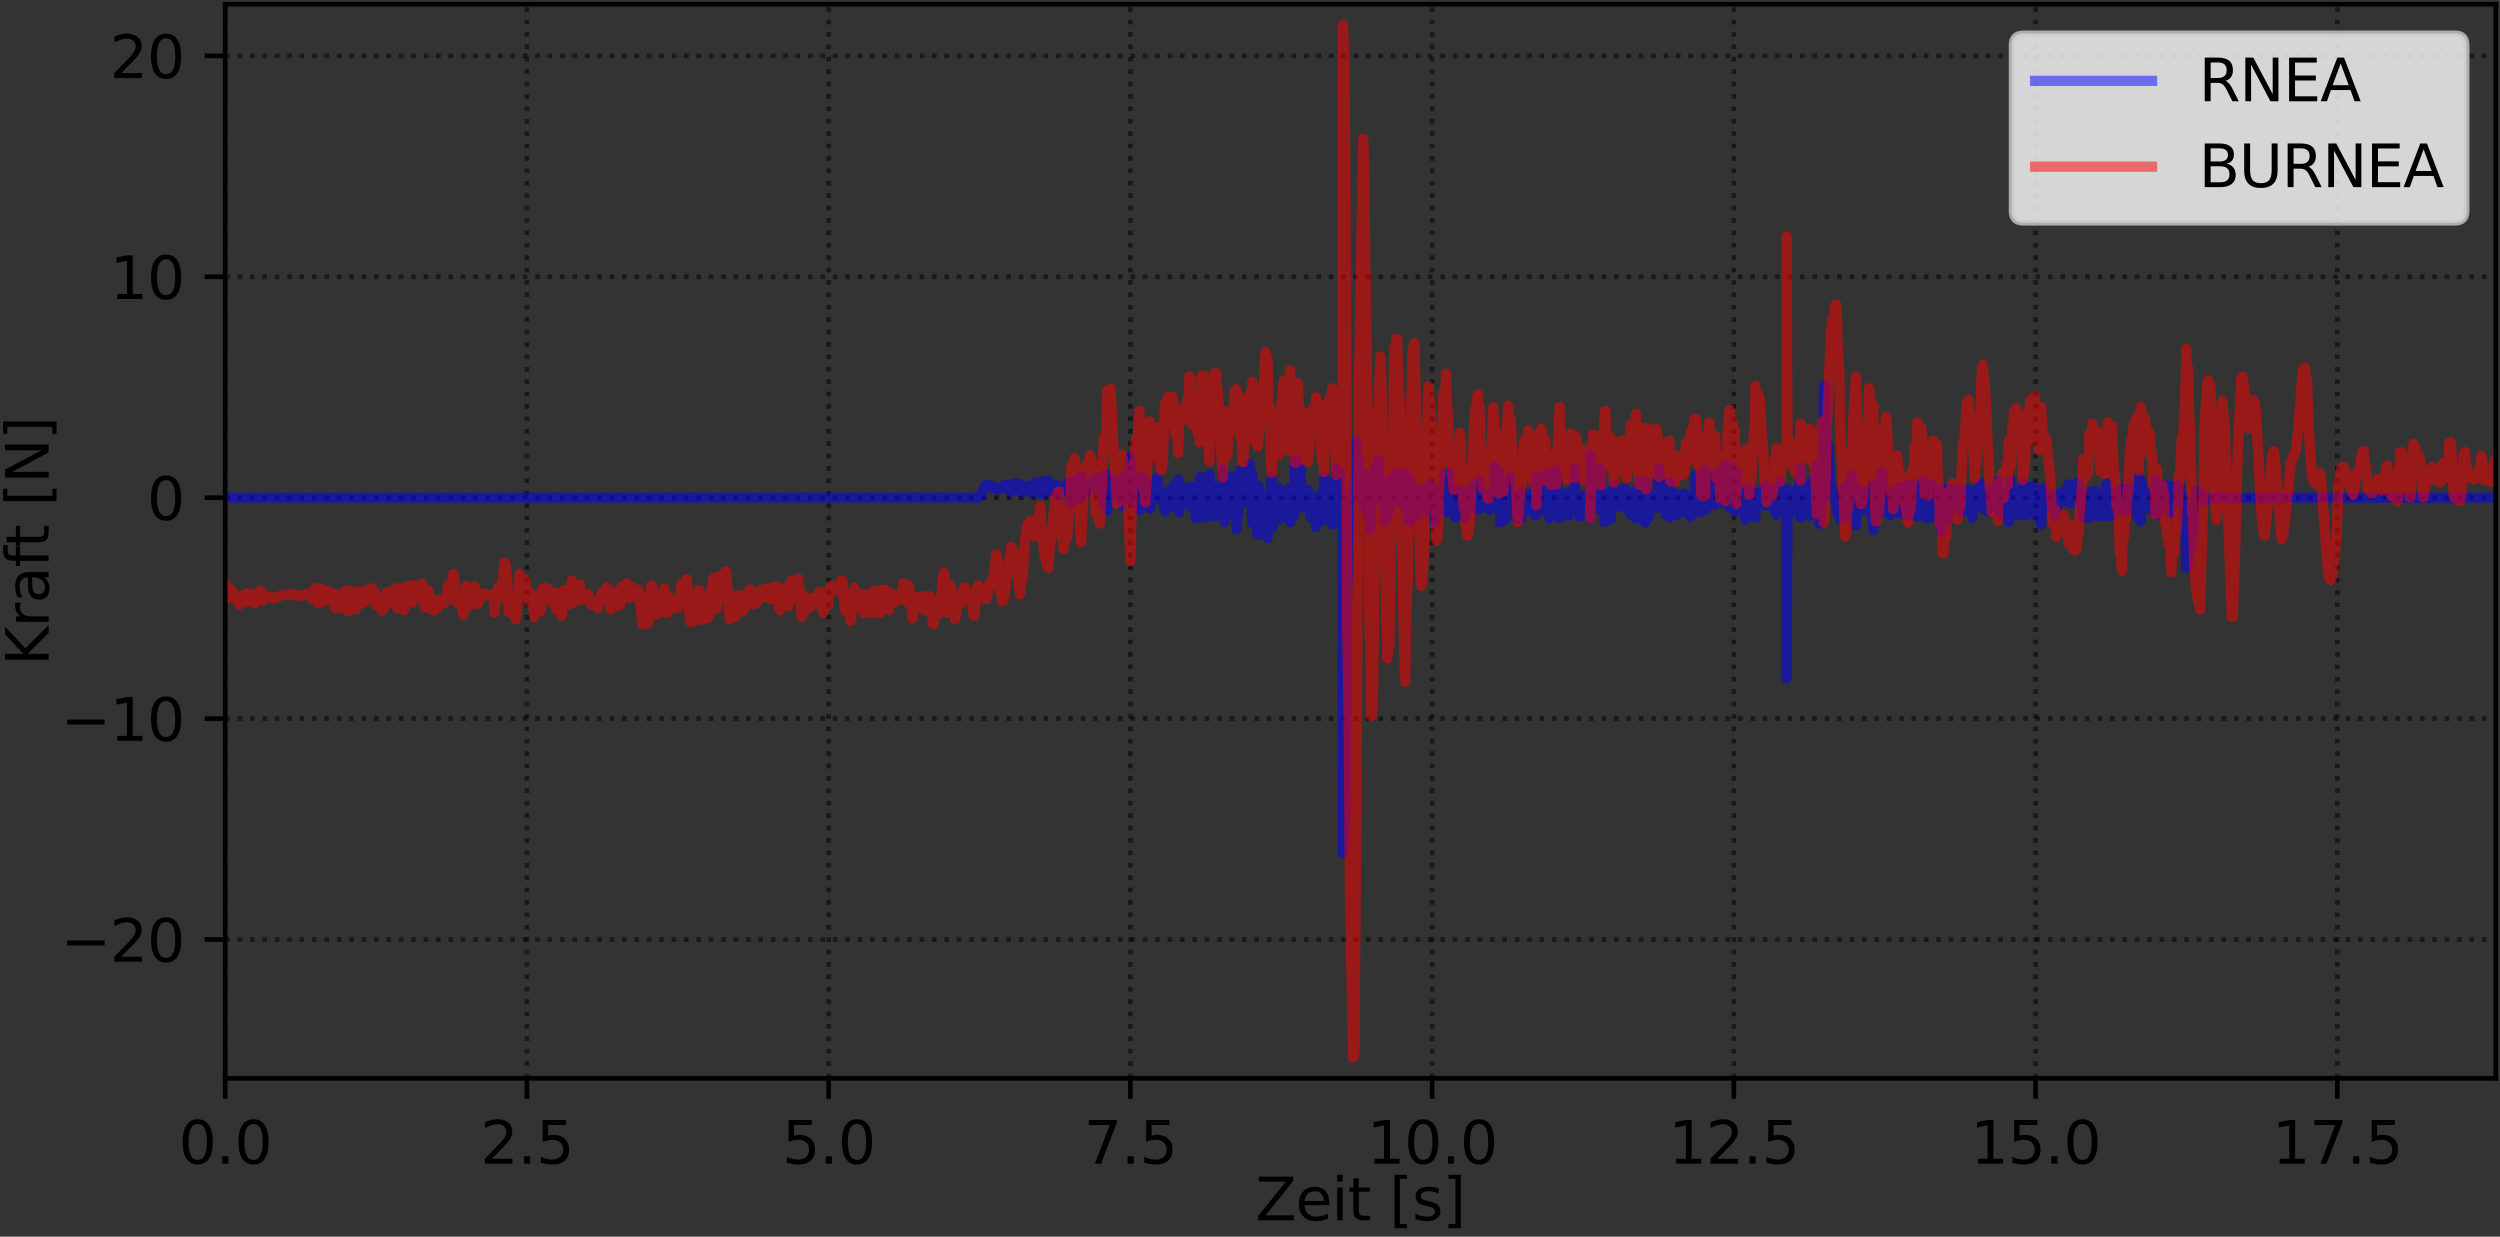 <?xml version="1.0" encoding="utf-8" standalone="no"?>
<!DOCTYPE svg PUBLIC "-//W3C//DTD SVG 1.1//EN"
  "http://www.w3.org/Graphics/SVG/1.1/DTD/svg11.dtd">
<svg xmlns:xlink="http://www.w3.org/1999/xlink" width="427.44pt" height="211.44pt" viewBox="0 0 427.44 211.44" xmlns="http://www.w3.org/2000/svg" version="1.1">
 <rect x="0" y="0" width="427.44" height="211.44" fill="#333333" stroke="none"/>
 <defs>
  <style type="text/css">*{stroke-linejoin: round; stroke-linecap: butt}</style>
 </defs>
 <g id="figure_1">
  <g id="patch_1">
   <path d="M 0 211.44 
L 427.44 211.44 
L 427.44 0 
L 0 0 
L 0 211.44 
z
" style="fill: none"/>
  </g>
  <g id="axes_1">
   <g id="patch_2">
    <path d="M 38.503 184.363 
L 426.72 184.363 
L 426.72 0.72 
L 38.503 0.72 
L 38.503 184.363 
z
" style="fill: none"/>
   </g>
   <g id="matplotlib.axis_1">
    <g id="xtick_1">
     <g id="line2d_1">
      <path d="M 38.503 184.363 
L 38.503 0.72 
" clip-path="url(#p1610c95482)" style="fill: none; stroke-dasharray: 0.8,1.32; stroke-dashoffset: 0; stroke: #000000; stroke-opacity: 0.5; stroke-width: 0.8"/>
     </g>
     <g id="line2d_2">
      <defs>
       <path id="m47479a08fd" d="M 0 0 
L 0 3.5 
" style="stroke: #000000; stroke-width: 0.8"/>
      </defs>
      <g>
       <use xlink:href="#m47479a08fd" x="38.503" y="184.363" style="stroke: #000000; stroke-width: 0.8"/>
      </g>
     </g>
     <g id="text_1">
      <!-- 0.0 -->
      <g transform="translate(30.551 198.962) scale(0.1 -0.1)">
       <defs>
        <path id="DejaVuSans-30" d="M 2034 4250 
Q 1547 4250 1301 3770 
Q 1056 3291 1056 2328 
Q 1056 1369 1301 889 
Q 1547 409 2034 409 
Q 2525 409 2770 889 
Q 3016 1369 3016 2328 
Q 3016 3291 2770 3770 
Q 2525 4250 2034 4250 
z
M 2034 4750 
Q 2819 4750 3233 4129 
Q 3647 3509 3647 2328 
Q 3647 1150 3233 529 
Q 2819 -91 2034 -91 
Q 1250 -91 836 529 
Q 422 1150 422 2328 
Q 422 3509 836 4129 
Q 1250 4750 2034 4750 
z
" transform="scale(0.016)"/>
        <path id="DejaVuSans-2e" d="M 684 794 
L 1344 794 
L 1344 0 
L 684 0 
L 684 794 
z
" transform="scale(0.016)"/>
       </defs>
       <use xlink:href="#DejaVuSans-30"/>
       <use xlink:href="#DejaVuSans-2e" x="63.623"/>
       <use xlink:href="#DejaVuSans-30" x="95.41"/>
      </g>
     </g>
    </g>
    <g id="xtick_2">
     <g id="line2d_3">
      <path d="M 90.092 184.363 
L 90.092 0.72 
" clip-path="url(#p1610c95482)" style="fill: none; stroke-dasharray: 0.8,1.32; stroke-dashoffset: 0; stroke: #000000; stroke-opacity: 0.5; stroke-width: 0.8"/>
     </g>
     <g id="line2d_4">
      <g>
       <use xlink:href="#m47479a08fd" x="90.092" y="184.363" style="stroke: #000000; stroke-width: 0.8"/>
      </g>
     </g>
     <g id="text_2">
      <!-- 2.5 -->
      <g transform="translate(82.14 198.962) scale(0.1 -0.1)">
       <defs>
        <path id="DejaVuSans-32" d="M 1228 531 
L 3431 531 
L 3431 0 
L 469 0 
L 469 531 
Q 828 903 1448 1529 
Q 2069 2156 2228 2338 
Q 2531 2678 2651 2914 
Q 2772 3150 2772 3378 
Q 2772 3750 2511 3984 
Q 2250 4219 1831 4219 
Q 1534 4219 1204 4116 
Q 875 4013 500 3803 
L 500 4441 
Q 881 4594 1212 4672 
Q 1544 4750 1819 4750 
Q 2544 4750 2975 4387 
Q 3406 4025 3406 3419 
Q 3406 3131 3298 2873 
Q 3191 2616 2906 2266 
Q 2828 2175 2409 1742 
Q 1991 1309 1228 531 
z
" transform="scale(0.016)"/>
        <path id="DejaVuSans-35" d="M 691 4666 
L 3169 4666 
L 3169 4134 
L 1269 4134 
L 1269 2991 
Q 1406 3038 1543 3061 
Q 1681 3084 1819 3084 
Q 2600 3084 3056 2656 
Q 3513 2228 3513 1497 
Q 3513 744 3044 326 
Q 2575 -91 1722 -91 
Q 1428 -91 1123 -41 
Q 819 9 494 109 
L 494 744 
Q 775 591 1075 516 
Q 1375 441 1709 441 
Q 2250 441 2565 725 
Q 2881 1009 2881 1497 
Q 2881 1984 2565 2268 
Q 2250 2553 1709 2553 
Q 1456 2553 1204 2497 
Q 953 2441 691 2322 
L 691 4666 
z
" transform="scale(0.016)"/>
       </defs>
       <use xlink:href="#DejaVuSans-32"/>
       <use xlink:href="#DejaVuSans-2e" x="63.623"/>
       <use xlink:href="#DejaVuSans-35" x="95.41"/>
      </g>
     </g>
    </g>
    <g id="xtick_3">
     <g id="line2d_5">
      <path d="M 141.681 184.363 
L 141.681 0.72 
" clip-path="url(#p1610c95482)" style="fill: none; stroke-dasharray: 0.8,1.32; stroke-dashoffset: 0; stroke: #000000; stroke-opacity: 0.5; stroke-width: 0.8"/>
     </g>
     <g id="line2d_6">
      <g>
       <use xlink:href="#m47479a08fd" x="141.681" y="184.363" style="stroke: #000000; stroke-width: 0.8"/>
      </g>
     </g>
     <g id="text_3">
      <!-- 5.0 -->
      <g transform="translate(133.73 198.962) scale(0.1 -0.1)">
       <use xlink:href="#DejaVuSans-35"/>
       <use xlink:href="#DejaVuSans-2e" x="63.623"/>
       <use xlink:href="#DejaVuSans-30" x="95.41"/>
      </g>
     </g>
    </g>
    <g id="xtick_4">
     <g id="line2d_7">
      <path d="M 193.27 184.363 
L 193.27 0.72 
" clip-path="url(#p1610c95482)" style="fill: none; stroke-dasharray: 0.8,1.32; stroke-dashoffset: 0; stroke: #000000; stroke-opacity: 0.5; stroke-width: 0.8"/>
     </g>
     <g id="line2d_8">
      <g>
       <use xlink:href="#m47479a08fd" x="193.27" y="184.363" style="stroke: #000000; stroke-width: 0.8"/>
      </g>
     </g>
     <g id="text_4">
      <!-- 7.5 -->
      <g transform="translate(185.319 198.962) scale(0.1 -0.1)">
       <defs>
        <path id="DejaVuSans-37" d="M 525 4666 
L 3525 4666 
L 3525 4397 
L 1831 0 
L 1172 0 
L 2766 4134 
L 525 4134 
L 525 4666 
z
" transform="scale(0.016)"/>
       </defs>
       <use xlink:href="#DejaVuSans-37"/>
       <use xlink:href="#DejaVuSans-2e" x="63.623"/>
       <use xlink:href="#DejaVuSans-35" x="95.41"/>
      </g>
     </g>
    </g>
    <g id="xtick_5">
     <g id="line2d_9">
      <path d="M 244.86 184.363 
L 244.86 0.72 
" clip-path="url(#p1610c95482)" style="fill: none; stroke-dasharray: 0.8,1.32; stroke-dashoffset: 0; stroke: #000000; stroke-opacity: 0.5; stroke-width: 0.8"/>
     </g>
     <g id="line2d_10">
      <g>
       <use xlink:href="#m47479a08fd" x="244.86" y="184.363" style="stroke: #000000; stroke-width: 0.8"/>
      </g>
     </g>
     <g id="text_5">
      <!-- 10.0 -->
      <g transform="translate(233.727 198.962) scale(0.1 -0.1)">
       <defs>
        <path id="DejaVuSans-31" d="M 794 531 
L 1825 531 
L 1825 4091 
L 703 3866 
L 703 4441 
L 1819 4666 
L 2450 4666 
L 2450 531 
L 3481 531 
L 3481 0 
L 794 0 
L 794 531 
z
" transform="scale(0.016)"/>
       </defs>
       <use xlink:href="#DejaVuSans-31"/>
       <use xlink:href="#DejaVuSans-30" x="63.623"/>
       <use xlink:href="#DejaVuSans-2e" x="127.246"/>
       <use xlink:href="#DejaVuSans-30" x="159.033"/>
      </g>
     </g>
    </g>
    <g id="xtick_6">
     <g id="line2d_11">
      <path d="M 296.449 184.363 
L 296.449 0.72 
" clip-path="url(#p1610c95482)" style="fill: none; stroke-dasharray: 0.8,1.32; stroke-dashoffset: 0; stroke: #000000; stroke-opacity: 0.5; stroke-width: 0.8"/>
     </g>
     <g id="line2d_12">
      <g>
       <use xlink:href="#m47479a08fd" x="296.449" y="184.363" style="stroke: #000000; stroke-width: 0.8"/>
      </g>
     </g>
     <g id="text_6">
      <!-- 12.5 -->
      <g transform="translate(285.316 198.962) scale(0.1 -0.1)">
       <use xlink:href="#DejaVuSans-31"/>
       <use xlink:href="#DejaVuSans-32" x="63.623"/>
       <use xlink:href="#DejaVuSans-2e" x="127.246"/>
       <use xlink:href="#DejaVuSans-35" x="159.033"/>
      </g>
     </g>
    </g>
    <g id="xtick_7">
     <g id="line2d_13">
      <path d="M 348.038 184.363 
L 348.038 0.72 
" clip-path="url(#p1610c95482)" style="fill: none; stroke-dasharray: 0.8,1.32; stroke-dashoffset: 0; stroke: #000000; stroke-opacity: 0.5; stroke-width: 0.8"/>
     </g>
     <g id="line2d_14">
      <g>
       <use xlink:href="#m47479a08fd" x="348.038" y="184.363" style="stroke: #000000; stroke-width: 0.8"/>
      </g>
     </g>
     <g id="text_7">
      <!-- 15.0 -->
      <g transform="translate(336.905 198.962) scale(0.1 -0.1)">
       <use xlink:href="#DejaVuSans-31"/>
       <use xlink:href="#DejaVuSans-35" x="63.623"/>
       <use xlink:href="#DejaVuSans-2e" x="127.246"/>
       <use xlink:href="#DejaVuSans-30" x="159.033"/>
      </g>
     </g>
    </g>
    <g id="xtick_8">
     <g id="line2d_15">
      <path d="M 399.627 184.363 
L 399.627 0.72 
" clip-path="url(#p1610c95482)" style="fill: none; stroke-dasharray: 0.8,1.32; stroke-dashoffset: 0; stroke: #000000; stroke-opacity: 0.5; stroke-width: 0.8"/>
     </g>
     <g id="line2d_16">
      <g>
       <use xlink:href="#m47479a08fd" x="399.627" y="184.363" style="stroke: #000000; stroke-width: 0.8"/>
      </g>
     </g>
     <g id="text_8">
      <!-- 17.5 -->
      <g transform="translate(388.495 198.962) scale(0.1 -0.1)">
       <use xlink:href="#DejaVuSans-31"/>
       <use xlink:href="#DejaVuSans-37" x="63.623"/>
       <use xlink:href="#DejaVuSans-2e" x="127.246"/>
       <use xlink:href="#DejaVuSans-35" x="159.033"/>
      </g>
     </g>
    </g>
    <g id="text_9">
     <!-- Zeit [s] -->
     <g transform="translate(214.665 208.64) scale(0.1 -0.1)">
      <defs>
       <path id="DejaVuSans-5a" d="M 359 4666 
L 4025 4666 
L 4025 4184 
L 1075 531 
L 4097 531 
L 4097 0 
L 288 0 
L 288 481 
L 3238 4134 
L 359 4134 
L 359 4666 
z
" transform="scale(0.016)"/>
       <path id="DejaVuSans-65" d="M 3597 1894 
L 3597 1613 
L 953 1613 
Q 991 1019 1311 708 
Q 1631 397 2203 397 
Q 2534 397 2845 478 
Q 3156 559 3463 722 
L 3463 178 
Q 3153 47 2828 -22 
Q 2503 -91 2169 -91 
Q 1331 -91 842 396 
Q 353 884 353 1716 
Q 353 2575 817 3079 
Q 1281 3584 2069 3584 
Q 2775 3584 3186 3129 
Q 3597 2675 3597 1894 
z
M 3022 2063 
Q 3016 2534 2758 2815 
Q 2500 3097 2075 3097 
Q 1594 3097 1305 2825 
Q 1016 2553 972 2059 
L 3022 2063 
z
" transform="scale(0.016)"/>
       <path id="DejaVuSans-69" d="M 603 3500 
L 1178 3500 
L 1178 0 
L 603 0 
L 603 3500 
z
M 603 4863 
L 1178 4863 
L 1178 4134 
L 603 4134 
L 603 4863 
z
" transform="scale(0.016)"/>
       <path id="DejaVuSans-74" d="M 1172 4494 
L 1172 3500 
L 2356 3500 
L 2356 3053 
L 1172 3053 
L 1172 1153 
Q 1172 725 1289 603 
Q 1406 481 1766 481 
L 2356 481 
L 2356 0 
L 1766 0 
Q 1100 0 847 248 
Q 594 497 594 1153 
L 594 3053 
L 172 3053 
L 172 3500 
L 594 3500 
L 594 4494 
L 1172 4494 
z
" transform="scale(0.016)"/>
       <path id="DejaVuSans-20" transform="scale(0.016)"/>
       <path id="DejaVuSans-5b" d="M 550 4863 
L 1875 4863 
L 1875 4416 
L 1125 4416 
L 1125 -397 
L 1875 -397 
L 1875 -844 
L 550 -844 
L 550 4863 
z
" transform="scale(0.016)"/>
       <path id="DejaVuSans-73" d="M 2834 3397 
L 2834 2853 
Q 2591 2978 2328 3040 
Q 2066 3103 1784 3103 
Q 1356 3103 1142 2972 
Q 928 2841 928 2578 
Q 928 2378 1081 2264 
Q 1234 2150 1697 2047 
L 1894 2003 
Q 2506 1872 2764 1633 
Q 3022 1394 3022 966 
Q 3022 478 2636 193 
Q 2250 -91 1575 -91 
Q 1294 -91 989 -36 
Q 684 19 347 128 
L 347 722 
Q 666 556 975 473 
Q 1284 391 1588 391 
Q 1994 391 2212 530 
Q 2431 669 2431 922 
Q 2431 1156 2273 1281 
Q 2116 1406 1581 1522 
L 1381 1569 
Q 847 1681 609 1914 
Q 372 2147 372 2553 
Q 372 3047 722 3315 
Q 1072 3584 1716 3584 
Q 2034 3584 2315 3537 
Q 2597 3491 2834 3397 
z
" transform="scale(0.016)"/>
       <path id="DejaVuSans-5d" d="M 1947 4863 
L 1947 -844 
L 622 -844 
L 622 -397 
L 1369 -397 
L 1369 4416 
L 622 4416 
L 622 4863 
L 1947 4863 
z
" transform="scale(0.016)"/>
      </defs>
      <use xlink:href="#DejaVuSans-5a"/>
      <use xlink:href="#DejaVuSans-65" x="68.506"/>
      <use xlink:href="#DejaVuSans-69" x="130.029"/>
      <use xlink:href="#DejaVuSans-74" x="157.812"/>
      <use xlink:href="#DejaVuSans-20" x="197.021"/>
      <use xlink:href="#DejaVuSans-5b" x="228.809"/>
      <use xlink:href="#DejaVuSans-73" x="267.822"/>
      <use xlink:href="#DejaVuSans-5d" x="319.922"/>
     </g>
    </g>
   </g>
   <g id="matplotlib.axis_2">
    <g id="ytick_1">
     <g id="line2d_17">
      <path d="M 38.503 160.633 
L 426.72 160.633 
" clip-path="url(#p1610c95482)" style="fill: none; stroke-dasharray: 0.8,1.32; stroke-dashoffset: 0; stroke: #000000; stroke-opacity: 0.5; stroke-width: 0.8"/>
     </g>
     <g id="line2d_18">
      <defs>
       <path id="m1ce66dc700" d="M 0 0 
L -3.5 0 
" style="stroke: #000000; stroke-width: 0.8"/>
      </defs>
      <g>
       <use xlink:href="#m1ce66dc700" x="38.503" y="160.633" style="stroke: #000000; stroke-width: 0.8"/>
      </g>
     </g>
     <g id="text_10">
      <!-- −20 -->
      <g transform="translate(10.398 164.432) scale(0.1 -0.1)">
       <defs>
        <path id="DejaVuSans-2212" d="M 678 2272 
L 4684 2272 
L 4684 1741 
L 678 1741 
L 678 2272 
z
" transform="scale(0.016)"/>
       </defs>
       <use xlink:href="#DejaVuSans-2212"/>
       <use xlink:href="#DejaVuSans-32" x="83.789"/>
       <use xlink:href="#DejaVuSans-30" x="147.412"/>
      </g>
     </g>
    </g>
    <g id="ytick_2">
     <g id="line2d_19">
      <path d="M 38.503 122.862 
L 426.72 122.862 
" clip-path="url(#p1610c95482)" style="fill: none; stroke-dasharray: 0.8,1.32; stroke-dashoffset: 0; stroke: #000000; stroke-opacity: 0.5; stroke-width: 0.8"/>
     </g>
     <g id="line2d_20">
      <g>
       <use xlink:href="#m1ce66dc700" x="38.503" y="122.862" style="stroke: #000000; stroke-width: 0.8"/>
      </g>
     </g>
     <g id="text_11">
      <!-- −10 -->
      <g transform="translate(10.398 126.661) scale(0.1 -0.1)">
       <use xlink:href="#DejaVuSans-2212"/>
       <use xlink:href="#DejaVuSans-31" x="83.789"/>
       <use xlink:href="#DejaVuSans-30" x="147.412"/>
      </g>
     </g>
    </g>
    <g id="ytick_3">
     <g id="line2d_21">
      <path d="M 38.503 85.091 
L 426.72 85.091 
" clip-path="url(#p1610c95482)" style="fill: none; stroke-dasharray: 0.8,1.32; stroke-dashoffset: 0; stroke: #000000; stroke-opacity: 0.5; stroke-width: 0.8"/>
     </g>
     <g id="line2d_22">
      <g>
       <use xlink:href="#m1ce66dc700" x="38.503" y="85.091" style="stroke: #000000; stroke-width: 0.8"/>
      </g>
     </g>
     <g id="text_12">
      <!-- 0 -->
      <g transform="translate(25.14 88.891) scale(0.1 -0.1)">
       <use xlink:href="#DejaVuSans-30"/>
      </g>
     </g>
    </g>
    <g id="ytick_4">
     <g id="line2d_23">
      <path d="M 38.503 47.321 
L 426.72 47.321 
" clip-path="url(#p1610c95482)" style="fill: none; stroke-dasharray: 0.8,1.32; stroke-dashoffset: 0; stroke: #000000; stroke-opacity: 0.5; stroke-width: 0.8"/>
     </g>
     <g id="line2d_24">
      <g>
       <use xlink:href="#m1ce66dc700" x="38.503" y="47.321" style="stroke: #000000; stroke-width: 0.8"/>
      </g>
     </g>
     <g id="text_13">
      <!-- 10 -->
      <g transform="translate(18.778 51.12) scale(0.1 -0.1)">
       <use xlink:href="#DejaVuSans-31"/>
       <use xlink:href="#DejaVuSans-30" x="63.623"/>
      </g>
     </g>
    </g>
    <g id="ytick_5">
     <g id="line2d_25">
      <path d="M 38.503 9.55 
L 426.72 9.55 
" clip-path="url(#p1610c95482)" style="fill: none; stroke-dasharray: 0.8,1.32; stroke-dashoffset: 0; stroke: #000000; stroke-opacity: 0.5; stroke-width: 0.8"/>
     </g>
     <g id="line2d_26">
      <g>
       <use xlink:href="#m1ce66dc700" x="38.503" y="9.55" style="stroke: #000000; stroke-width: 0.8"/>
      </g>
     </g>
     <g id="text_14">
      <!-- 20 -->
      <g transform="translate(18.778 13.349) scale(0.1 -0.1)">
       <use xlink:href="#DejaVuSans-32"/>
       <use xlink:href="#DejaVuSans-30" x="63.623"/>
      </g>
     </g>
    </g>
    <g id="text_15">
     <!-- Kraft [N] -->
     <g transform="translate(8.318 113.804) rotate(-90) scale(0.1 -0.1)">
      <defs>
       <path id="DejaVuSans-4b" d="M 628 4666 
L 1259 4666 
L 1259 2694 
L 3353 4666 
L 4166 4666 
L 1850 2491 
L 4331 0 
L 3500 0 
L 1259 2247 
L 1259 0 
L 628 0 
L 628 4666 
z
" transform="scale(0.016)"/>
       <path id="DejaVuSans-72" d="M 2631 2963 
Q 2534 3019 2420 3045 
Q 2306 3072 2169 3072 
Q 1681 3072 1420 2755 
Q 1159 2438 1159 1844 
L 1159 0 
L 581 0 
L 581 3500 
L 1159 3500 
L 1159 2956 
Q 1341 3275 1631 3429 
Q 1922 3584 2338 3584 
Q 2397 3584 2469 3576 
Q 2541 3569 2628 3553 
L 2631 2963 
z
" transform="scale(0.016)"/>
       <path id="DejaVuSans-61" d="M 2194 1759 
Q 1497 1759 1228 1600 
Q 959 1441 959 1056 
Q 959 750 1161 570 
Q 1363 391 1709 391 
Q 2188 391 2477 730 
Q 2766 1069 2766 1631 
L 2766 1759 
L 2194 1759 
z
M 3341 1997 
L 3341 0 
L 2766 0 
L 2766 531 
Q 2569 213 2275 61 
Q 1981 -91 1556 -91 
Q 1019 -91 701 211 
Q 384 513 384 1019 
Q 384 1609 779 1909 
Q 1175 2209 1959 2209 
L 2766 2209 
L 2766 2266 
Q 2766 2663 2505 2880 
Q 2244 3097 1772 3097 
Q 1472 3097 1187 3025 
Q 903 2953 641 2809 
L 641 3341 
Q 956 3463 1253 3523 
Q 1550 3584 1831 3584 
Q 2591 3584 2966 3190 
Q 3341 2797 3341 1997 
z
" transform="scale(0.016)"/>
       <path id="DejaVuSans-66" d="M 2375 4863 
L 2375 4384 
L 1825 4384 
Q 1516 4384 1395 4259 
Q 1275 4134 1275 3809 
L 1275 3500 
L 2222 3500 
L 2222 3053 
L 1275 3053 
L 1275 0 
L 697 0 
L 697 3053 
L 147 3053 
L 147 3500 
L 697 3500 
L 697 3744 
Q 697 4328 969 4595 
Q 1241 4863 1831 4863 
L 2375 4863 
z
" transform="scale(0.016)"/>
       <path id="DejaVuSans-4e" d="M 628 4666 
L 1478 4666 
L 3547 763 
L 3547 4666 
L 4159 4666 
L 4159 0 
L 3309 0 
L 1241 3903 
L 1241 0 
L 628 0 
L 628 4666 
z
" transform="scale(0.016)"/>
      </defs>
      <use xlink:href="#DejaVuSans-4b"/>
      <use xlink:href="#DejaVuSans-72" x="65.576"/>
      <use xlink:href="#DejaVuSans-61" x="106.689"/>
      <use xlink:href="#DejaVuSans-66" x="167.969"/>
      <use xlink:href="#DejaVuSans-74" x="201.424"/>
      <use xlink:href="#DejaVuSans-20" x="240.633"/>
      <use xlink:href="#DejaVuSans-5b" x="272.42"/>
      <use xlink:href="#DejaVuSans-4e" x="311.434"/>
      <use xlink:href="#DejaVuSans-5d" x="386.238"/>
     </g>
    </g>
   </g>
   <g id="line2d_27">
    <path d="M 38.503 85.091 
L 167.372 85.065 
L 167.592 84.889 
L 168.445 83.038 
L 168.777 82.897 
L 169.316 83.038 
L 169.442 83.299 
L 169.649 83.422 
L 169.774 83.328 
L 169.94 83.42 
L 169.979 83.285 
L 170.311 83.638 
L 170.477 83.397 
L 170.85 83.697 
L 171.184 83.402 
L 171.39 83.275 
L 171.732 83.269 
L 171.853 82.831 
L 172.224 83.593 
L 172.39 82.964 
L 172.597 83.545 
L 172.867 83.718 
L 172.89 84.113 
L 173.22 83.423 
L 173.344 82.671 
L 173.427 83.785 
L 173.762 83.272 
L 173.965 82.617 
L 174.09 83.51 
L 174.256 83.277 
L 174.422 82.791 
L 174.63 84.191 
L 174.836 83.022 
L 175.292 83.913 
L 175.513 83.502 
L 175.717 83.889 
L 175.842 83.081 
L 175.966 84.047 
L 176.175 84.261 
L 176.34 82.962 
L 176.547 82.834 
L 176.713 83.406 
L 176.878 82.511 
L 177.087 82.531 
L 177.212 84.127 
L 177.501 83.472 
L 177.543 83.741 
L 177.709 83.887 
L 177.875 84.478 
L 178.04 82.393 
L 178.207 82.53 
L 178.377 82.935 
L 178.579 82.274 
L 178.706 84.299 
L 178.911 83.264 
L 179.118 83.098 
L 179.242 82.18 
L 179.492 83.907 
L 179.782 82.962 
L 180.113 83.961 
L 180.321 83.37 
L 180.528 83.331 
L 180.736 82.978 
L 180.86 84.182 
L 181.067 84.779 
L 181.153 83.692 
L 181.359 83.905 
L 181.523 83.912 
L 181.843 83.285 
L 182.002 83.978 
L 182.685 82.477 
L 183.006 83.468 
L 183.1 85.976 
L 183.39 82.554 
L 183.722 85.192 
L 183.887 82.106 
L 184.053 83.637 
L 184.343 85.041 
L 184.509 84.563 
L 184.634 85.331 
L 184.847 81.51 
L 184.966 84.708 
L 185.104 83.55 
L 185.321 83.958 
L 185.506 83.467 
L 185.59 83.93 
L 185.771 84.131 
L 185.964 83.17 
L 186.13 83.493 
L 186.336 83.348 
L 186.462 82.678 
L 186.668 82.938 
L 186.834 82.195 
L 187.209 82.87 
L 187.335 81.662 
L 187.706 83.775 
L 187.83 83.726 
L 188.039 82.273 
L 188.245 83.176 
L 188.37 82.703 
L 188.536 83.782 
L 188.702 86.133 
L 189.033 81.03 
L 189.323 87.274 
L 189.615 83.343 
L 189.738 83.096 
L 189.904 85.152 
L 190.07 84.786 
L 190.237 82.587 
L 190.527 82.054 
L 190.611 84.609 
L 190.942 82.209 
L 191.356 85.234 
L 191.523 82.358 
L 191.812 86.501 
L 192.249 84.495 
L 192.417 83.884 
L 192.519 81.145 
L 192.725 85.132 
L 193.265 78.002 
L 193.641 84.884 
L 193.72 85.534 
L 193.979 83.955 
L 194.056 84.066 
L 194.225 85.301 
L 194.383 84.216 
L 194.549 84.151 
L 194.798 87.255 
L 194.922 84.368 
L 195.212 81.411 
L 195.295 82.999 
L 195.461 82.418 
L 195.587 86.266 
L 195.835 82.253 
L 196.001 83.02 
L 196.124 82.571 
L 196.292 83.643 
L 196.581 86.934 
L 196.748 86.34 
L 196.913 83.165 
L 196.955 83.414 
L 197.12 84.371 
L 197.328 84.089 
L 197.541 84.213 
L 197.701 84.936 
L 197.867 81.596 
L 198.004 83.722 
L 198.406 85.418 
L 198.697 84.145 
L 198.878 84.632 
L 199.029 86.853 
L 199.236 87.447 
L 199.484 86.374 
L 199.65 86.376 
L 199.733 84.213 
L 200.023 83.857 
L 200.23 85.42 
L 200.479 86.394 
L 200.649 83.075 
L 200.77 86.637 
L 200.936 83.336 
L 201.27 86.683 
L 201.433 82.015 
L 201.599 87.647 
L 202.324 83.741 
L 202.498 83.462 
L 202.803 85.298 
L 202.933 84.478 
L 203.067 84.527 
L 203.259 83.241 
L 203.345 86.325 
L 203.591 86.134 
L 203.676 83.993 
L 203.881 83.221 
L 204.01 87.108 
L 204.302 84.601 
L 204.466 88.625 
L 204.545 85.607 
L 204.843 83.61 
L 204.974 86.684 
L 205.212 81.562 
L 205.459 88.397 
L 205.562 85.118 
L 205.793 86.868 
L 205.959 86.448 
L 206.124 82.249 
L 206.25 88.485 
L 206.455 84.103 
L 206.58 84.698 
L 206.787 81.096 
L 206.953 85.261 
L 207.326 84.273 
L 207.533 85.997 
L 207.628 88.299 
L 207.823 83.33 
L 207.95 87.546 
L 207.99 83.558 
L 208.155 85.26 
L 208.282 84.302 
L 208.487 84.379 
L 208.654 83.777 
L 208.82 84.769 
L 209.069 80.198 
L 209.364 89.237 
L 209.694 83.008 
L 209.898 82.5 
L 210.022 87.614 
L 210.19 85.108 
L 210.478 84.571 
L 210.728 81.421 
L 210.897 82.952 
L 211.06 87.638 
L 211.229 86.758 
L 211.395 90.516 
L 211.572 84.1 
L 211.726 88.11 
L 211.976 84.964 
L 212.102 80.449 
L 212.266 84.259 
L 212.431 82.052 
L 212.597 82.415 
L 212.805 85.514 
L 212.948 85.95 
L 213.098 81.896 
L 213.345 82.95 
L 213.635 79.242 
L 213.719 86.092 
L 213.801 80.64 
L 214.091 89.385 
L 214.137 81.043 
L 214.329 84.019 
L 214.517 89.205 
L 214.645 83.935 
L 214.962 91.456 
L 215.004 83.247 
L 215.169 83.112 
L 215.542 86.931 
L 215.708 86.569 
L 215.915 84.598 
L 216.043 86.181 
L 216.207 90.44 
L 216.413 91.561 
L 216.584 87.602 
L 216.746 91.984 
L 216.871 86.004 
L 217.076 88.022 
L 217.242 83.041 
L 217.454 81.7 
L 217.615 90.037 
L 217.948 84.013 
L 218.074 84.213 
L 218.32 85.607 
L 218.453 88.04 
L 218.652 83.4 
L 218.778 88.783 
L 218.994 84.858 
L 219.109 85.675 
L 219.276 84.461 
L 219.483 88.431 
L 219.648 84.815 
L 219.814 84.907 
L 220.16 84.231 
L 220.314 83.629 
L 220.561 89.261 
L 220.686 83.989 
L 220.852 87.655 
L 221.028 83.958 
L 221.185 88.362 
L 221.473 78.725 
L 221.556 84.607 
L 221.764 78.861 
L 221.888 86.945 
L 222.261 83.92 
L 222.387 80.146 
L 222.552 85.638 
L 222.759 85.589 
L 222.9 86.794 
L 223.096 84.426 
L 223.3 85.913 
L 223.507 86.29 
L 223.631 83.777 
L 223.88 85.78 
L 224.088 88.459 
L 224.129 86.55 
L 224.294 85.71 
L 224.502 87.523 
L 224.629 85.465 
L 224.876 85.977 
L 224.999 90.092 
L 225.166 88.16 
L 225.301 84.752 
L 225.5 85.628 
L 225.93 86.532 
L 226.047 86.25 
L 226.208 88.987 
L 226.374 81.58 
L 226.584 86.947 
L 226.756 86.711 
L 226.914 87.488 
L 227.012 86.906 
L 227.343 88.315 
L 227.393 88.039 
L 227.592 84.141 
L 227.758 89.685 
L 227.884 82.49 
L 228.131 85.441 
L 228.512 80.119 
L 228.631 88.812 
L 228.795 88.095 
L 229.044 80.884 
L 229.132 85.956 
L 229.293 86.088 
L 229.541 85.652 
L 229.626 145.946 
L 230.039 138.292 
L 230.338 99.745 
L 230.578 98.068 
L 230.827 86.268 
L 231.345 82.721 
L 231.577 83.047 
L 231.798 83.866 
L 231.88 75.192 
L 232.049 82.045 
L 232.258 78.182 
L 232.338 84.633 
L 232.547 82.512 
L 232.792 85.149 
L 232.999 85.176 
L 233.082 85.374 
L 233.207 86.797 
L 233.457 81.079 
L 233.624 81.324 
L 233.999 88.755 
L 234.081 85.537 
L 234.286 90.587 
L 234.577 85.096 
L 234.783 83.892 
L 234.95 85.095 
L 235.115 79.957 
L 235.281 83.59 
L 235.451 84.39 
L 235.655 78.603 
L 236.152 85.605 
L 236.325 84.793 
L 236.484 85.259 
L 236.652 85.237 
L 236.817 89.204 
L 237.106 88.813 
L 237.19 84.509 
L 237.482 87.642 
L 237.528 82.036 
L 237.69 85.417 
L 238.143 85.016 
L 238.268 84.229 
L 238.392 85.495 
L 238.559 80.833 
L 238.728 81.804 
L 238.892 84.493 
L 239.116 82.665 
L 239.387 85.927 
L 239.429 84.223 
L 239.595 85.367 
L 239.761 85.027 
L 239.928 85.949 
L 240.093 85.284 
L 240.259 80.741 
L 240.467 87.797 
L 240.73 84.85 
L 240.964 89.18 
L 241.129 82.278 
L 241.419 85.177 
L 241.502 85.097 
L 241.71 85.036 
L 241.835 87.498 
L 242.041 85.555 
L 242.219 88.225 
L 242.557 83.725 
L 242.71 86.215 
L 243.037 85.525 
L 243.202 86.217 
L 243.41 85.078 
L 243.743 87.158 
L 243.909 84.255 
L 244.075 85.372 
L 244.246 87.6 
L 244.493 82.83 
L 244.8 85.562 
L 244.946 85.397 
L 245.278 89.281 
L 245.461 88.04 
L 245.609 84.15 
L 245.775 83.882 
L 245.942 83.933 
L 246.107 86.31 
L 246.397 84.81 
L 246.48 83.673 
L 246.688 86.049 
L 246.814 85.095 
L 246.984 80.926 
L 247.251 87.555 
L 247.33 84.136 
L 247.561 85.725 
L 247.77 80.841 
L 247.853 85.842 
L 248.142 85.249 
L 248.225 85.611 
L 248.349 85.107 
L 248.556 83.532 
L 248.764 88.448 
L 248.888 85.885 
L 249.054 84.949 
L 249.22 85.651 
L 249.387 83.871 
L 249.597 87.104 
L 249.718 87.2 
L 249.926 83.788 
L 250.067 84.738 
L 250.257 85.006 
L 250.506 88.619 
L 250.604 85.095 
L 250.755 85.095 
L 250.921 84.638 
L 251.211 85.417 
L 251.293 83.79 
L 251.627 86.457 
L 251.793 85.491 
L 252.007 86.062 
L 252.166 87.127 
L 252.294 82.731 
L 252.497 85.862 
L 252.706 85.833 
L 252.871 82.169 
L 252.995 87.014 
L 253.166 84.795 
L 253.367 83.923 
L 253.574 84.671 
L 253.699 85.739 
L 253.865 85.179 
L 254.157 84.624 
L 254.198 85.313 
L 254.407 85.214 
L 254.543 85.016 
L 254.699 87.142 
L 254.944 84.97 
L 255.111 85.066 
L 255.318 85.923 
L 255.608 79.72 
L 255.815 86.269 
L 256.106 84.961 
L 256.271 80.701 
L 256.52 89.344 
L 256.645 84.49 
L 256.852 86.412 
L 257.059 84.592 
L 257.309 88.903 
L 257.557 84.285 
L 257.848 84.787 
L 258.137 81.504 
L 258.344 87.287 
L 258.511 85.045 
L 258.676 85.501 
L 258.884 84.828 
L 259.091 85.095 
L 259.18 88.566 
L 259.39 85.112 
L 259.555 85.056 
L 259.879 88.855 
L 260.17 88.47 
L 260.252 84.045 
L 260.379 85.35 
L 260.625 84.797 
L 260.833 85.514 
L 260.925 86.603 
L 261.217 85.095 
L 261.292 86.98 
L 261.458 87.175 
L 261.623 84.574 
L 261.794 84.597 
L 261.997 85.158 
L 262.121 84.748 
L 262.333 86.128 
L 262.501 88.109 
L 262.703 81.468 
L 262.787 87.561 
L 262.963 85.494 
L 263.162 87.245 
L 263.334 84.944 
L 263.491 85.125 
L 263.698 85.851 
L 263.864 83.528 
L 264.03 84.851 
L 264.23 87.382 
L 264.406 80.831 
L 264.559 85.369 
L 264.698 84.56 
L 264.902 88.649 
L 265.399 84.68 
L 265.607 85.704 
L 265.731 85.025 
L 265.897 85.682 
L 266.104 80.311 
L 266.311 84.815 
L 266.436 84.418 
L 266.652 88.543 
L 266.812 85.095 
L 267.017 85.095 
L 267.144 85.241 
L 267.266 85.714 
L 267.474 85.095 
L 267.638 86.971 
L 267.858 87.174 
L 267.972 84.257 
L 268.182 88.177 
L 268.388 85.077 
L 268.518 85.617 
L 268.679 85.328 
L 268.808 84.066 
L 269.011 84.233 
L 269.302 79.962 
L 269.386 86.402 
L 269.676 84.638 
L 269.841 85.402 
L 270.048 88.404 
L 270.217 85.688 
L 270.38 85.575 
L 270.546 84.841 
L 270.753 85.484 
L 271.126 87.812 
L 271.498 84.58 
L 271.872 88.77 
L 271.913 77.698 
L 272.166 84.497 
L 272.37 85.882 
L 272.414 85.522 
L 272.67 85.438 
L 272.785 84.727 
L 272.952 86.983 
L 273.199 84.788 
L 273.324 85.055 
L 273.536 86.812 
L 273.658 80.167 
L 273.821 84.525 
L 274.197 84.724 
L 274.321 89.284 
L 274.486 88.764 
L 274.681 84.393 
L 275.026 85.095 
L 275.192 85.038 
L 275.399 88.733 
L 275.524 85.001 
L 275.773 85.819 
L 275.938 82.875 
L 276.063 84.085 
L 276.312 84.551 
L 276.395 86.42 
L 276.561 86.202 
L 276.768 86.563 
L 276.934 84.906 
L 277.182 84.815 
L 277.306 85.395 
L 277.602 85.033 
L 277.763 83.543 
L 277.93 87.001 
L 278.137 84.291 
L 278.261 85.7 
L 278.468 84.833 
L 278.634 85.074 
L 278.8 87.918 
L 278.966 84.745 
L 279.131 84.178 
L 279.67 88.673 
L 279.878 85.244 
L 280.084 84.783 
L 280.254 82.33 
L 280.374 88.075 
L 280.665 84.998 
L 280.707 85.308 
L 280.873 85.564 
L 281.163 85.036 
L 281.246 89.371 
L 281.452 82.201 
L 281.577 85.397 
L 281.743 85.271 
L 281.909 88.446 
L 282.24 84.993 
L 282.409 84.491 
L 282.614 85.323 
L 282.863 84.838 
L 282.946 85.095 
L 283.195 85.095 
L 283.277 86.85 
L 283.444 84.518 
L 283.652 79.968 
L 284.148 84.94 
L 284.411 84.974 
L 284.484 85.401 
L 284.646 83.152 
L 284.813 87.995 
L 285.147 84.714 
L 285.434 88.468 
L 285.59 82.462 
L 285.683 84.566 
L 285.849 84.574 
L 286.015 84.871 
L 286.185 84.768 
L 286.388 84.471 
L 286.637 85.957 
L 286.72 88.007 
L 286.928 86.245 
L 287.097 85.766 
L 287.259 86.897 
L 287.55 85.439 
L 287.717 84.689 
L 287.924 84.384 
L 288.089 84.743 
L 288.254 87.583 
L 288.503 85.018 
L 288.628 86.111 
L 288.793 85.411 
L 288.959 88.414 
L 289.125 85.038 
L 289.334 84.817 
L 289.582 85.922 
L 289.749 86.045 
L 289.914 81.23 
L 289.997 87.56 
L 290.33 84.223 
L 290.501 86.712 
L 290.703 87.54 
L 290.87 84.56 
L 291.034 84.176 
L 291.242 85.512 
L 291.367 84.676 
L 291.575 80.335 
L 291.698 87.144 
L 291.864 84.797 
L 292.207 85.758 
L 292.238 86.099 
L 292.371 81.647 
L 292.535 84.911 
L 292.736 85.677 
L 293.07 84.329 
L 293.236 86.334 
L 293.449 80.957 
L 293.608 85.352 
L 293.94 83.946 
L 294.108 80.405 
L 294.273 84.669 
L 294.478 84.541 
L 294.645 85.995 
L 294.851 85.372 
L 294.977 79.497 
L 295.142 80.293 
L 295.308 85.69 
L 295.476 85.256 
L 295.724 86.68 
L 295.85 79.664 
L 296.016 85.028 
L 296.211 85.163 
L 296.432 84.361 
L 296.596 87.535 
L 296.679 81.035 
L 296.845 80.542 
L 297.052 85.663 
L 297.26 85.428 
L 297.386 83.993 
L 297.552 86.429 
L 297.759 85.169 
L 297.883 85.584 
L 298.091 85.46 
L 298.256 83.828 
L 298.423 88.844 
L 298.712 85.095 
L 298.763 85.689 
L 298.962 84.948 
L 299.095 83.443 
L 299.369 87.697 
L 299.458 83.801 
L 299.618 85.054 
L 299.827 85.627 
L 300.076 85.472 
L 300.118 88.484 
L 300.325 84.278 
L 300.49 84.384 
L 300.832 85.095 
L 301.113 84.291 
L 301.155 84.582 
L 301.362 84.178 
L 301.531 85.2 
L 301.699 83.125 
L 301.836 86.456 
L 302.027 83.129 
L 302.568 85.783 
L 302.858 85 
L 302.899 85.4 
L 303.066 83.803 
L 303.314 84.811 
L 303.438 87.509 
L 303.565 87.407 
L 303.729 88.013 
L 303.895 85.314 
L 304.117 85.073 
L 304.27 85.44 
L 304.435 82.367 
L 304.6 85.276 
L 304.766 84.873 
L 304.974 85.288 
L 305.099 84.512 
L 305.47 83.715 
L 305.476 116.045 
L 305.639 84.626 
L 305.887 88.233 
L 306.012 86.976 
L 306.184 86.854 
L 306.346 84.676 
L 306.594 84.598 
L 306.677 87.218 
L 306.805 84.712 
L 307.008 84.024 
L 307.174 85.094 
L 307.341 84.854 
L 307.508 84.091 
L 307.8 79.957 
L 307.838 88.53 
L 308.088 85.261 
L 308.215 85.543 
L 308.379 85.063 
L 308.545 84.978 
L 308.837 85.17 
L 308.924 86.804 
L 309.101 84.726 
L 309.25 88.215 
L 309.422 87.792 
L 309.458 83.943 
L 309.624 82.342 
L 309.791 85.106 
L 309.918 84.006 
L 310.083 85.282 
L 310.288 85.139 
L 310.62 79.515 
L 310.952 89.206 
L 311.118 89.552 
L 311.508 84.992 
L 311.659 84.813 
L 311.823 67.331 
L 311.99 65.899 
L 312.337 75.339 
L 312.498 76.017 
L 312.661 76.139 
L 312.842 81.23 
L 313.379 85.215 
L 313.577 84.128 
L 313.746 85.603 
L 313.95 85.625 
L 314.034 87.381 
L 314.202 86.568 
L 314.496 88.745 
L 314.579 85.206 
L 314.74 85.44 
L 314.909 86.199 
L 315.167 83.598 
L 315.279 84.625 
L 315.49 84.312 
L 315.653 85.06 
L 315.819 86.619 
L 316.028 82.742 
L 316.194 88.475 
L 316.613 81.27 
L 316.798 84.25 
L 316.986 83.271 
L 317.206 85.456 
L 317.321 89.798 
L 317.564 85.757 
L 317.706 87.194 
L 317.855 84.609 
L 318.063 85.815 
L 318.188 84.145 
L 318.353 83.775 
L 318.522 84.314 
L 318.782 87.311 
L 318.852 86.521 
L 319.101 85.226 
L 319.225 83.956 
L 319.559 87.49 
L 319.841 83.781 
L 320.006 84.276 
L 320.137 83.039 
L 320.297 90.675 
L 320.504 83.107 
L 320.754 84.512 
L 321.086 87.905 
L 321.335 82.243 
L 321.709 87.112 
L 321.796 80.732 
L 322.166 86.122 
L 322.331 84.717 
L 322.5 86.872 
L 322.664 86.117 
L 322.833 84.423 
L 322.996 85.283 
L 323.163 88.137 
L 323.336 84.46 
L 323.498 86.848 
L 323.706 84.008 
L 323.837 85.39 
L 324.204 84.819 
L 324.37 87.644 
L 324.66 84.372 
L 324.721 85.327 
L 324.91 83.298 
L 325.116 83.263 
L 325.323 85.693 
L 325.449 84.274 
L 325.615 88.045 
L 325.785 84.939 
L 325.947 85.141 
L 326.239 82.882 
L 326.412 86.745 
L 326.611 83.957 
L 326.786 84.732 
L 326.949 88.131 
L 327.207 85.222 
L 327.321 88.067 
L 327.444 83.418 
L 327.67 82.715 
L 327.816 88.304 
L 328.109 85.261 
L 328.166 86.184 
L 328.322 83.774 
L 328.481 85.987 
L 328.648 86.071 
L 328.941 84.444 
L 329.073 82.218 
L 329.362 88.679 
L 329.652 85.385 
L 329.694 86.899 
L 330.151 84.135 
L 330.194 84.543 
L 330.482 88.501 
L 330.565 82.976 
L 330.732 86.146 
L 330.897 84.7 
L 331.187 86.248 
L 331.27 84.918 
L 331.436 85.897 
L 331.606 85.797 
L 331.644 84.577 
L 331.769 86.451 
L 331.935 90.889 
L 332.102 84.274 
L 332.308 83.673 
L 332.433 85.226 
L 332.656 85.207 
L 332.767 83.506 
L 332.975 89.022 
L 333.14 84.383 
L 333.309 86.168 
L 333.515 83.563 
L 333.806 86.997 
L 334.014 84.442 
L 334.143 86.193 
L 334.428 86.526 
L 334.531 84.679 
L 334.68 84.887 
L 334.859 85.561 
L 335.009 85.298 
L 335.176 83.571 
L 335.348 84.799 
L 335.556 87.573 
L 335.724 84.865 
L 335.931 84.207 
L 336.261 85.391 
L 336.386 83.582 
L 336.594 85.11 
L 336.759 84.538 
L 337.036 85.609 
L 337.139 84.15 
L 337.261 88.568 
L 337.632 83.882 
L 337.846 85.961 
L 337.964 83.733 
L 338.137 84.768 
L 338.39 83.982 
L 338.464 82.776 
L 338.634 82.537 
L 338.797 86.474 
L 339.011 86.921 
L 339.183 85.504 
L 339.339 86.335 
L 339.504 85.712 
L 339.675 87.346 
L 340.006 83.928 
L 340.212 83.692 
L 340.417 84.977 
L 340.542 83.658 
L 340.833 86.528 
L 341.074 84.768 
L 341.399 85.67 
L 341.609 82.158 
L 341.738 87.43 
L 341.94 86.99 
L 342.152 84.863 
L 342.274 88.031 
L 342.605 84.331 
L 342.937 88.24 
L 343.103 88.068 
L 343.269 84.16 
L 343.436 89.188 
L 343.726 87.686 
L 343.83 82.09 
L 344.1 86.916 
L 344.182 84.074 
L 344.348 86.888 
L 344.514 83.841 
L 344.721 86.836 
L 344.813 85.013 
L 344.994 84.219 
L 345.182 88.097 
L 345.387 86.375 
L 345.525 87.243 
L 345.678 86.927 
L 345.846 82.566 
L 346.11 84.32 
L 346.22 83.532 
L 346.384 88.147 
L 346.57 85.093 
L 346.774 85.242 
L 346.929 84.89 
L 347.135 87.207 
L 347.432 83.078 
L 347.611 86.931 
L 347.813 84.766 
L 347.897 88.107 
L 348.101 84.882 
L 348.308 83.662 
L 348.516 85.359 
L 348.599 83.898 
L 348.806 85.626 
L 348.978 89.649 
L 349.304 84.056 
L 349.471 83.439 
L 349.845 86.438 
L 350.012 86.345 
L 350.176 85.396 
L 350.342 86.365 
L 350.508 84.809 
L 350.679 85.208 
L 350.842 85.244 
L 351.006 84.797 
L 351.257 86.389 
L 351.38 88.207 
L 351.548 84.812 
L 351.754 86.663 
L 352.127 84.673 
L 352.303 84.241 
L 352.418 84.676 
L 352.626 84.213 
L 352.791 85.766 
L 353.098 84.352 
L 353.248 84.432 
L 353.458 84.938 
L 353.662 82.795 
L 353.954 85.906 
L 354.121 84.277 
L 354.285 85.988 
L 354.505 83.886 
L 354.629 84.37 
L 354.795 82.768 
L 355.128 82.479 
L 355.169 85.235 
L 355.377 82.625 
L 355.67 85.248 
L 355.833 85.246 
L 356.04 86.422 
L 356.166 88.577 
L 356.374 85.363 
L 356.58 85.79 
L 356.704 84.842 
L 356.915 85.569 
L 357.08 84.1 
L 357.245 88.498 
L 357.577 85.206 
L 357.72 86.597 
L 357.912 85.926 
L 358.152 83.93 
L 358.456 86.625 
L 358.621 85.883 
L 358.787 88.35 
L 359.119 84.399 
L 359.285 85.941 
L 359.453 86.335 
L 359.659 88.158 
L 359.784 84.709 
L 360.004 85.182 
L 360.157 82.64 
L 360.366 88.235 
L 360.572 84.552 
L 360.696 84.499 
L 361.03 86.179 
L 361.071 88.196 
L 361.195 85.689 
L 361.365 84.634 
L 361.703 85.254 
L 361.859 84.09 
L 362.026 87.178 
L 362.274 86.874 
L 362.398 83.893 
L 362.523 86.243 
L 362.815 83.555 
L 362.855 87.001 
L 363.107 86.298 
L 363.275 87.35 
L 363.44 85.604 
L 363.603 85.52 
L 363.768 85.219 
L 363.939 83.301 
L 364.151 86.676 
L 364.274 84.976 
L 364.445 85.021 
L 364.611 83.78 
L 364.781 85.848 
L 364.942 85.468 
L 365.15 87.886 
L 365.278 84.038 
L 365.483 88.511 
L 365.693 81.598 
L 365.855 88.624 
L 366.033 89.146 
L 366.188 82.37 
L 366.483 86.211 
L 366.519 84.621 
L 366.685 86.657 
L 366.976 84.824 
L 367.018 85.083 
L 367.186 84.277 
L 367.53 86.113 
L 367.742 85.12 
L 367.891 87.15 
L 368.069 85.115 
L 368.223 85.603 
L 368.39 87.649 
L 368.556 82.046 
L 368.774 88.116 
L 369.055 82.712 
L 369.098 85.377 
L 369.261 83.39 
L 369.597 85.822 
L 369.718 85.831 
L 369.809 83.702 
L 369.939 85.53 
L 370.188 82.841 
L 370.342 84.726 
L 370.496 84.548 
L 370.655 86.351 
L 370.821 86.44 
L 370.99 87.798 
L 371.242 83.081 
L 371.353 85.261 
L 371.518 84.35 
L 371.766 84.143 
L 371.896 86.032 
L 372.018 83.687 
L 372.223 82.906 
L 372.557 85.674 
L 372.765 83.346 
L 372.889 85.461 
L 373.069 85.883 
L 373.303 84.918 
L 373.397 87.025 
L 373.593 88.767 
L 373.8 97.089 
L 373.927 92.528 
L 374.092 96.548 
L 374.27 92.165 
L 374.465 93.808 
L 374.798 89.639 
L 374.967 91.506 
L 375.139 86.896 
L 375.462 84.031 
L 375.767 83.986 
L 375.928 84.83 
L 376.168 83.968 
L 376.368 84.856 
L 376.542 84.834 
L 376.873 85.522 
L 376.915 85.317 
L 377.165 85.225 
L 377.254 85.529 
L 377.539 85.221 
L 378.084 85.099 
L 379.538 85.073 
L 379.707 84.967 
L 379.954 85.1 
L 395.418 85.091 
L 426.72 85.092 
L 426.72 85.092 
" clip-path="url(#p1610c95482)" style="fill: none; stroke: #0000ff; stroke-opacity: 0.5; stroke-width: 1.75; stroke-linecap: square"/>
   </g>
   <g id="line2d_28">
    <path d="M 38.503 102.294 
L 38.586 99.865 
L 38.755 100.364 
L 38.805 102.032 
L 38.926 100.502 
L 39.139 100.928 
L 39.465 100.781 
L 39.755 101.847 
L 39.921 101.29 
L 39.963 101.834 
L 40.253 102.256 
L 40.419 102.248 
L 40.629 102.891 
L 40.959 103.355 
L 41 103.224 
L 41.165 102.983 
L 41.373 102.157 
L 41.582 102.633 
L 41.746 101.623 
L 42.036 102.95 
L 42.202 101.461 
L 42.369 102.19 
L 42.537 101.632 
L 42.744 102.757 
L 42.908 101.492 
L 43.281 102.128 
L 43.489 103.149 
L 43.619 101.923 
L 43.948 101.54 
L 44.279 102.319 
L 44.571 100.971 
L 44.697 102.062 
L 44.777 101.847 
L 44.948 102.727 
L 45.113 101.635 
L 45.484 102.113 
L 45.904 102.031 
L 46.809 102.265 
L 48.624 101.684 
L 50.44 101.621 
L 51.431 101.943 
L 52.421 101.507 
L 53.329 101.663 
L 53.427 102.449 
L 53.925 100.529 
L 54.131 102.363 
L 54.34 103.061 
L 54.465 101.931 
L 54.629 103.148 
L 54.757 102.382 
L 54.923 100.712 
L 55.132 102.461 
L 55.295 102.753 
L 55.502 101.876 
L 55.627 102.492 
L 55.794 102.522 
L 56 100.931 
L 56.333 102.174 
L 56.539 101.883 
L 56.747 102.592 
L 56.83 101.716 
L 56.996 101.482 
L 57.163 103.765 
L 57.38 103.933 
L 57.536 102.475 
L 57.709 103.505 
L 57.909 102.83 
L 58.036 101.683 
L 58.284 104.057 
L 58.617 102.624 
L 58.739 102.902 
L 58.906 101.587 
L 59.112 100.947 
L 59.444 103.018 
L 59.57 104.5 
L 59.734 103.461 
L 59.946 101.069 
L 60.15 101.862 
L 60.316 103.276 
L 60.483 102.102 
L 60.652 102.012 
L 60.78 104.187 
L 60.985 103.54 
L 61.316 101.079 
L 61.4 101.123 
L 61.689 102.513 
L 61.857 103.185 
L 62.062 102.317 
L 62.229 102.129 
L 62.352 102.917 
L 62.684 101.758 
L 62.811 100.818 
L 63.223 102.535 
L 63.556 100.574 
L 63.763 101.242 
L 63.97 101.447 
L 64.138 101.305 
L 64.394 103.497 
L 64.426 103.169 
L 64.593 103.165 
L 64.799 102.955 
L 64.924 102.286 
L 65.297 104.421 
L 65.434 103.106 
L 65.629 103.651 
L 65.795 103.756 
L 66.127 101.272 
L 66.292 102.351 
L 66.667 102.964 
L 66.832 101.505 
L 66.999 101.548 
L 67.164 101.772 
L 67.329 100.98 
L 67.58 100.563 
L 67.869 103.963 
L 68.203 100.864 
L 68.616 101.927 
L 68.705 100.634 
L 69.072 104.308 
L 69.197 103.379 
L 69.363 100.655 
L 69.611 100.279 
L 69.735 102.055 
L 69.901 101.845 
L 70.068 100.206 
L 70.233 101.124 
L 70.442 103.032 
L 70.648 102.474 
L 70.772 100.486 
L 70.938 100.013 
L 71.104 101.385 
L 71.27 101.772 
L 71.436 101.876 
L 71.85 102.32 
L 72.057 101.178 
L 72.169 99.815 
L 72.307 100.847 
L 72.473 103.041 
L 72.68 103.865 
L 73.011 101.059 
L 73.22 100.856 
L 73.348 101.824 
L 73.635 102.545 
L 73.717 103.113 
L 74.008 104.334 
L 74.267 104.349 
L 74.387 102.555 
L 74.713 102.622 
L 74.796 103.417 
L 74.961 103.806 
L 75.127 103.56 
L 75.21 103.228 
L 75.501 102.949 
L 75.584 102.464 
L 75.749 102.553 
L 76.081 103.011 
L 76.247 102.634 
L 76.62 99.972 
L 76.759 99.893 
L 77.117 100.999 
L 77.49 98.124 
L 77.7 99.205 
L 77.989 102.826 
L 78.157 103.058 
L 78.43 102.774 
L 78.55 102.951 
L 78.821 102.562 
L 78.904 102.032 
L 78.943 102.407 
L 78.989 104.054 
L 79.194 105.133 
L 79.4 103.582 
L 79.542 100.841 
L 79.744 100.17 
L 80.038 103.83 
L 80.23 103.157 
L 80.396 101.918 
L 80.61 102.79 
L 80.819 103.053 
L 81.146 100.287 
L 81.56 101.804 
L 81.654 103.228 
L 82.588 101.419 
L 83.491 101.871 
L 84.485 101.72 
L 84.54 104.704 
L 84.831 101.375 
L 85.245 100.337 
L 85.675 102.142 
L 86.221 96.148 
L 86.428 96.512 
L 86.637 98.279 
L 86.968 103.756 
L 87.096 104.774 
L 87.3 104.123 
L 87.632 101.951 
L 87.882 103.202 
L 87.965 105.245 
L 88.171 105.915 
L 88.379 104.663 
L 88.799 98.184 
L 88.977 98.522 
L 89.144 100.727 
L 89.343 101.751 
L 89.672 99.035 
L 89.838 99.463 
L 90.188 102.134 
L 90.559 102.901 
L 90.709 101.825 
L 90.881 101.582 
L 91.404 105.51 
L 91.643 103.781 
L 91.749 101.995 
L 91.942 102.454 
L 92.421 104.509 
L 92.57 103.239 
L 92.751 100.639 
L 92.965 100.822 
L 93.207 100.788 
L 93.289 100.519 
L 93.621 101.076 
L 93.828 100.785 
L 94.125 101.315 
L 94.457 102.977 
L 94.708 102.403 
L 94.871 101.344 
L 95.078 102.483 
L 95.165 104.186 
L 95.411 103.426 
L 95.625 101.81 
L 95.701 102.345 
L 95.845 104.452 
L 96.034 105.334 
L 96.365 100.931 
L 96.533 101.281 
L 96.698 101.909 
L 97.029 101.762 
L 97.075 102.665 
L 97.245 103.317 
L 97.7 100.023 
L 97.775 99.263 
L 98.107 103.004 
L 98.646 102.502 
L 98.979 100.089 
L 99.144 99.928 
L 99.48 102.555 
L 99.814 101.55 
L 100.143 102.08 
L 100.349 102.029 
L 100.598 101.646 
L 100.847 102.953 
L 101.096 103.38 
L 101.179 103.238 
L 101.345 103.265 
L 101.553 102.913 
L 101.966 103.186 
L 102.216 104.022 
L 102.382 103.621 
L 102.921 101.246 
L 103.253 101.803 
L 103.752 100.475 
L 104.093 101.142 
L 104.303 102.411 
L 104.434 104.155 
L 104.665 103.777 
L 104.791 101.731 
L 104.977 101.78 
L 105.134 103.694 
L 105.299 103.523 
L 105.467 101.588 
L 105.63 101.12 
L 106.004 103.457 
L 106.377 100.211 
L 106.543 100.19 
L 106.708 101.222 
L 107.131 99.771 
L 107.289 100.552 
L 107.375 101.701 
L 107.538 102.259 
L 107.891 100.221 
L 108.048 100.444 
L 108.297 101.83 
L 108.45 102.003 
L 109.115 100.837 
L 109.28 101.202 
L 109.821 106.74 
L 110.33 103.094 
L 110.662 106.174 
L 110.829 106.56 
L 111.326 100.135 
L 111.532 100.424 
L 111.662 102.564 
L 111.99 104.954 
L 112.155 105.148 
L 112.197 103.48 
L 112.363 102.165 
L 112.528 101.91 
L 112.86 104.498 
L 113.068 104.66 
L 113.322 102.917 
L 113.399 100.904 
L 113.606 100.561 
L 114.067 104.79 
L 114.436 102.101 
L 114.892 103.214 
L 114.975 104.075 
L 115.432 102.762 
L 115.639 102.76 
L 116.095 103.831 
L 116.137 102.914 
L 116.468 99.941 
L 117.017 101.604 
L 117.38 99.006 
L 117.711 102.299 
L 117.837 104.524 
L 118.084 106.358 
L 118.293 105.631 
L 118.377 103.618 
L 118.541 103.394 
L 118.915 106.097 
L 119.412 100.927 
L 119.577 100.937 
L 119.785 102.144 
L 120.202 105.977 
L 120.287 105.929 
L 120.45 103.832 
L 120.665 102.58 
L 121.115 105.663 
L 121.281 104.585 
L 121.693 100.3 
L 121.984 98.757 
L 122.356 103.707 
L 122.523 104.016 
L 123.021 98.491 
L 123.187 99.015 
L 123.562 102.383 
L 123.729 101.078 
L 124.057 97.641 
L 124.226 98.337 
L 124.723 105.894 
L 124.93 105.268 
L 125.267 101.886 
L 125.594 105.515 
L 125.761 105.476 
L 126.091 102.063 
L 126.341 101.766 
L 126.506 102.205 
L 126.796 104.38 
L 126.962 104.523 
L 127.294 101.796 
L 127.542 102.609 
L 127.666 103.57 
L 127.832 103.004 
L 128.206 100.782 
L 128.414 101.602 
L 128.538 102.777 
L 128.87 103.307 
L 129.038 103.035 
L 129.201 103.165 
L 129.409 102.941 
L 129.662 102.401 
L 129.907 101.111 
L 130.131 100.86 
L 130.406 102.09 
L 130.572 102.013 
L 130.986 100.671 
L 131.649 102.339 
L 131.777 102.471 
L 132.15 100.328 
L 132.312 100.512 
L 132.569 102.016 
L 132.896 100.319 
L 133.145 103.984 
L 133.408 104.342 
L 133.684 100.664 
L 133.849 101.378 
L 134.015 103.017 
L 134.223 102.529 
L 134.389 101.748 
L 134.567 103.131 
L 134.805 103.636 
L 135.094 99.625 
L 135.31 99.312 
L 135.385 100.869 
L 135.632 102.249 
L 135.8 101.935 
L 135.923 101.181 
L 136.266 100.549 
L 136.42 98.893 
L 136.628 100.205 
L 137.086 105.473 
L 137.179 105.028 
L 137.479 101.887 
L 137.807 104.202 
L 138.141 103.799 
L 138.305 104.012 
L 138.555 103.859 
L 138.934 102.189 
L 139.014 102.277 
L 139.735 102.764 
L 140.064 101.172 
L 140.332 101.202 
L 140.574 103.883 
L 140.743 104.719 
L 140.977 103.633 
L 141.061 101.652 
L 141.267 101.814 
L 141.434 103.141 
L 141.6 103.446 
L 141.944 100.355 
L 142.18 100.119 
L 142.47 100.213 
L 142.677 100.265 
L 143.299 100.934 
L 143.631 101.104 
L 143.796 100.408 
L 143.879 99.21 
L 144.045 99.318 
L 144.377 103.756 
L 144.509 104.434 
L 144.875 101.729 
L 145.258 104.878 
L 145.377 106.175 
L 145.543 105.728 
L 146.042 100.491 
L 146.414 104 
L 146.621 103.76 
L 146.747 102.048 
L 146.994 101.824 
L 147.119 101.917 
L 147.326 101.546 
L 147.494 101.984 
L 147.782 104.883 
L 148.113 101.644 
L 148.448 103.498 
L 148.652 101.918 
L 148.82 101.849 
L 148.985 104.114 
L 149.15 104.768 
L 149.484 100.95 
L 149.663 102.246 
L 149.897 102.531 
L 150.066 101.19 
L 150.394 104.89 
L 150.602 104.068 
L 150.691 101.187 
L 150.887 100.815 
L 151.062 102.718 
L 151.225 102.886 
L 151.392 100.882 
L 151.573 101.679 
L 151.733 103.925 
L 151.976 104.286 
L 152.267 101.371 
L 152.681 102.564 
L 152.764 102.927 
L 153.137 102.879 
L 153.634 101.756 
L 153.886 101.838 
L 153.966 102.03 
L 154.214 101.454 
L 154.465 99.675 
L 154.67 100.52 
L 154.843 102.676 
L 155.169 102.967 
L 155.35 100.124 
L 155.584 101.266 
L 156.04 105.75 
L 156.373 103.17 
L 156.829 102.156 
L 157.243 103.723 
L 157.541 103.469 
L 157.784 101.909 
L 158.115 104.407 
L 158.612 103.534 
L 158.985 101.939 
L 159.442 104.887 
L 159.484 106.635 
L 159.649 106.698 
L 160.023 103.261 
L 160.188 102.944 
L 160.479 104.968 
L 160.685 104.651 
L 161.35 97.911 
L 161.558 98.934 
L 161.889 103.931 
L 162.055 104.761 
L 162.263 103.42 
L 162.557 100.062 
L 162.76 101.089 
L 163.299 105.896 
L 163.423 105.353 
L 163.797 102.292 
L 163.925 101.858 
L 164.265 102.472 
L 164.294 103.117 
L 164.464 102.971 
L 164.807 100.471 
L 165.005 100.443 
L 165.209 101.197 
L 165.376 102.414 
L 165.585 102.469 
L 165.83 101.736 
L 166.162 102.305 
L 166.205 103.501 
L 166.536 105.321 
L 166.704 104.575 
L 167.036 100.579 
L 167.248 100.084 
L 167.372 101.043 
L 167.592 101.808 
L 168.073 100.87 
L 168.445 101.791 
L 168.612 102.42 
L 168.777 102.062 
L 169.108 99.792 
L 169.316 99.648 
L 169.442 100.184 
L 169.774 99.23 
L 170.311 94.797 
L 170.477 95.25 
L 170.85 98.877 
L 171.184 101.663 
L 171.39 102.791 
L 171.64 102.588 
L 172.597 95.187 
L 172.867 94.344 
L 172.89 93.487 
L 173.22 93.862 
L 173.344 94.872 
L 173.427 94.455 
L 173.762 96.372 
L 174.09 99.418 
L 174.422 101.604 
L 174.63 99.481 
L 174.836 98.875 
L 175.292 91.857 
L 175.717 89.578 
L 175.842 90.523 
L 175.966 89.63 
L 176.175 89.074 
L 176.547 90.917 
L 176.713 90.488 
L 176.878 91.721 
L 177.087 91.235 
L 177.212 89.791 
L 177.501 90.053 
L 177.709 87.617 
L 177.875 86.533 
L 178.04 89.979 
L 178.207 90.966 
L 178.579 95.048 
L 178.706 94.994 
L 178.911 96.553 
L 179.118 96.674 
L 179.242 97.137 
L 179.492 93.447 
L 179.657 92.812 
L 180.321 86.273 
L 180.528 84.926 
L 180.736 84.88 
L 180.86 84.085 
L 181.067 84.041 
L 181.153 88.285 
L 181.843 93.849 
L 182.002 92.831 
L 182.168 92.515 
L 182.519 91.395 
L 183.006 85.186 
L 183.185 79.707 
L 183.39 82.254 
L 183.556 79.303 
L 183.722 78.347 
L 183.887 81.987 
L 184.053 81.256 
L 184.343 81.57 
L 184.847 92.739 
L 185.104 86.833 
L 185.59 79.607 
L 185.771 79.485 
L 185.964 79.942 
L 186.13 79.631 
L 186.336 77.886 
L 186.462 78.584 
L 186.668 78.809 
L 187.042 82.101 
L 187.209 83.574 
L 187.335 87.837 
L 187.499 87.504 
L 187.706 87.699 
L 187.83 88.2 
L 188.039 89.529 
L 188.536 80.151 
L 188.702 75.069 
L 189.033 76.175 
L 189.323 66.674 
L 189.572 68.06 
L 189.615 66.721 
L 189.738 66.813 
L 189.904 66.467 
L 190.527 79.922 
L 190.611 79.219 
L 190.942 86.155 
L 191.108 85.314 
L 191.356 82.372 
L 191.523 84.064 
L 191.812 77.728 
L 192.019 79.795 
L 192.249 80.509 
L 192.417 82.26 
L 192.519 85.854 
L 192.725 82.65 
L 193.016 89.677 
L 193.265 95.952 
L 193.72 79.576 
L 193.979 79.39 
L 194.225 75.107 
L 194.383 75.698 
L 194.549 74.934 
L 194.798 70.259 
L 195.461 83.573 
L 195.587 80.64 
L 195.835 85.896 
L 196.292 77.918 
L 196.581 72.038 
L 196.748 73.496 
L 196.913 77 
L 196.955 76.824 
L 197.12 74.765 
L 197.328 75.05 
L 197.541 74.253 
L 197.701 73.019 
L 197.867 77.738 
L 198.004 77.214 
L 198.24 78.925 
L 198.406 78.943 
L 198.541 80.469 
L 198.697 79.819 
L 198.878 77.406 
L 199.029 72.02 
L 199.236 68.955 
L 199.484 68.98 
L 199.65 67.83 
L 199.733 70.348 
L 200.023 70.51 
L 200.065 70.73 
L 200.23 69.156 
L 200.479 67.935 
L 200.649 72.607 
L 200.77 69.299 
L 200.936 74.155 
L 201.144 71.985 
L 201.27 72.443 
L 201.433 77.48 
L 201.599 70.291 
L 201.771 70.603 
L 202.097 71.71 
L 202.324 71.531 
L 202.498 71.825 
L 202.803 69.003 
L 202.933 69.715 
L 203.067 67.847 
L 203.259 68.801 
L 203.345 64.339 
L 203.591 65.251 
L 203.676 69.719 
L 203.881 72.639 
L 204.01 69.747 
L 204.302 72.92 
L 204.466 68.685 
L 204.545 71.686 
L 204.843 74.483 
L 204.974 70.632 
L 205.086 75.597 
L 205.212 74.409 
L 205.459 64.219 
L 205.562 66.985 
L 205.793 64.16 
L 205.959 66.092 
L 206.124 72.898 
L 206.25 68.607 
L 206.455 75.297 
L 206.58 75.346 
L 206.787 78.888 
L 206.953 72.42 
L 207.202 71.46 
L 207.533 67.703 
L 207.628 63.825 
L 207.823 69.228 
L 207.95 63.837 
L 207.99 68.859 
L 208.155 66.331 
L 209.069 81.642 
L 209.364 70.285 
L 209.694 76.465 
L 209.898 77.851 
L 210.022 72.136 
L 210.19 73.375 
L 210.562 70.587 
L 210.728 71.909 
L 210.897 70.872 
L 211.06 66.956 
L 211.229 69.861 
L 211.395 66.554 
L 211.572 73.642 
L 211.726 67.63 
L 211.976 69.528 
L 212.102 74.926 
L 212.266 72.846 
L 212.431 78.945 
L 212.597 79.05 
L 212.948 70.349 
L 213.098 71.084 
L 213.345 68.006 
L 213.635 72.727 
L 213.719 67.211 
L 213.801 74.738 
L 214.091 65.287 
L 214.137 75.277 
L 214.329 71.78 
L 214.517 66.071 
L 214.645 73.872 
L 214.962 66.752 
L 215.004 76.377 
L 215.169 75.447 
L 215.542 69.9 
L 215.708 69.184 
L 215.915 70.789 
L 216.043 68.511 
L 216.207 62.611 
L 216.413 60.217 
L 216.584 64.889 
L 216.746 61.355 
L 216.871 69.856 
L 217.076 70.22 
L 217.242 78.55 
L 217.454 80.846 
L 217.615 70.232 
L 217.948 74.446 
L 218.074 73.701 
L 218.32 73.086 
L 218.453 71.56 
L 218.652 77.765 
L 218.778 70.493 
L 218.994 72.244 
L 219.109 68.732 
L 219.276 68.03 
L 219.483 65.107 
L 219.814 76.692 
L 220.16 77.016 
L 220.314 73.38 
L 220.561 63.342 
L 220.686 68.677 
L 220.852 65.745 
L 221.028 72.685 
L 221.185 68.746 
L 221.473 79.139 
L 221.556 70.166 
L 221.764 75.018 
L 221.888 65.505 
L 222.261 72.967 
L 222.387 78.624 
L 222.552 73.21 
L 222.759 72.763 
L 222.9 70.489 
L 223.096 73.296 
L 223.3 73.631 
L 223.507 75.143 
L 223.631 78.979 
L 223.88 76.575 
L 224.088 71.586 
L 224.129 71.728 
L 224.294 71.12 
L 224.502 69.807 
L 224.629 73.325 
L 224.876 73.114 
L 224.999 67.915 
L 225.166 69.438 
L 225.301 73.073 
L 225.5 72.684 
L 225.761 75.064 
L 226.047 78.897 
L 226.208 74.222 
L 226.374 80.721 
L 226.584 71.985 
L 226.914 68.811 
L 227.012 69.737 
L 227.343 67.96 
L 227.393 68.009 
L 227.592 72.689 
L 227.758 66.393 
L 227.884 75.447 
L 228.131 73.133 
L 228.512 81.213 
L 228.631 71.374 
L 228.795 71.486 
L 229.044 79.211 
L 229.132 72.795 
L 229.293 73.352 
L 229.541 75.915 
L 229.626 4.252 
L 229.874 11.37 
L 230.039 32.398 
L 230.338 107.173 
L 230.578 122.324 
L 230.827 154.366 
L 231.345 180.832 
L 231.577 180.109 
L 231.88 142.927 
L 232.338 65.567 
L 233.082 23.77 
L 233.207 27.343 
L 233.999 85.117 
L 234.081 104.821 
L 234.286 111.227 
L 234.452 122.433 
L 234.577 122.355 
L 234.783 116.616 
L 235.451 70.431 
L 235.655 71.202 
L 235.989 60.923 
L 236.152 63.995 
L 237.19 112.569 
L 237.482 108.1 
L 237.528 110.534 
L 237.895 89.194 
L 238.268 69.328 
L 238.392 59.482 
L 238.559 59.906 
L 238.728 57.912 
L 238.892 57.917 
L 239.116 66.019 
L 239.387 70.081 
L 239.429 81.41 
L 240.093 112.32 
L 240.259 116.55 
L 240.467 103.292 
L 240.73 99.079 
L 240.964 75.406 
L 241.129 75.156 
L 241.502 60.447 
L 241.835 58.662 
L 242.87 98.557 
L 243.037 100.177 
L 243.41 95.836 
L 243.909 77.506 
L 244.246 66.049 
L 244.619 71.369 
L 244.8 73.372 
L 245.111 80.938 
L 245.278 82.343 
L 245.609 92.445 
L 245.775 91.831 
L 245.942 89.148 
L 246.107 82.367 
L 246.397 78.919 
L 246.688 68.66 
L 246.814 67.081 
L 246.984 71.064 
L 247.251 63.904 
L 247.33 69.635 
L 247.529 70.38 
L 247.561 71.156 
L 247.77 78.882 
L 247.853 76.337 
L 248.556 83.726 
L 248.764 77.432 
L 248.888 79.025 
L 249.054 78.633 
L 249.22 76.448 
L 249.387 77.69 
L 249.597 73.991 
L 249.718 75.246 
L 250.067 84.501 
L 250.257 86.872 
L 250.506 84.391 
L 250.604 90.025 
L 250.921 91.625 
L 251.293 89.326 
L 252.166 69.964 
L 252.294 73.168 
L 252.497 68.131 
L 252.706 67.443 
L 252.871 72.567 
L 252.995 69.685 
L 253.367 81.719 
L 253.574 83.511 
L 253.699 82.716 
L 253.865 82.797 
L 254.198 84.21 
L 254.407 85.283 
L 254.543 85.249 
L 254.699 80.711 
L 254.944 78.809 
L 255.318 69.638 
L 255.405 71.584 
L 255.608 79.537 
L 255.815 74.969 
L 256.271 84.361 
L 256.52 74.236 
L 256.645 81.22 
L 256.852 80.666 
L 257.059 84.093 
L 257.143 82.239 
L 257.309 74.927 
L 257.557 75.273 
L 257.848 69.339 
L 258.137 73.523 
L 258.19 73.508 
L 258.344 71.817 
L 258.511 77.538 
L 259.091 82.721 
L 259.18 81.08 
L 259.39 87.73 
L 259.555 89.251 
L 259.879 84.274 
L 260.17 81.577 
L 260.252 82.87 
L 260.379 77.106 
L 260.625 75.202 
L 260.833 75.082 
L 260.925 75.16 
L 261.217 76.26 
L 261.292 73.623 
L 261.458 74.522 
L 261.623 79.003 
L 261.794 80.49 
L 261.997 80.805 
L 262.121 82.26 
L 262.333 81.63 
L 262.501 79.316 
L 262.703 86.355 
L 262.787 78.888 
L 262.963 79.443 
L 263.162 74.073 
L 263.334 74.175 
L 263.491 73.351 
L 263.698 74.067 
L 263.864 79.906 
L 264.03 79.421 
L 264.23 75.275 
L 264.406 82.334 
L 264.559 77.965 
L 264.698 81.805 
L 264.902 79.748 
L 265.168 82.91 
L 265.234 81.92 
L 265.399 81.141 
L 265.607 78.637 
L 265.731 78.594 
L 265.897 77.662 
L 266.104 82.863 
L 266.436 74.341 
L 266.652 69.568 
L 266.812 76.294 
L 267.017 78.229 
L 267.144 78.082 
L 267.266 76.537 
L 267.474 77.816 
L 267.638 77.023 
L 267.858 78.601 
L 267.972 82.052 
L 268.182 75.639 
L 268.388 76.702 
L 268.518 74.149 
L 268.679 74.619 
L 268.808 77.157 
L 269.011 77.405 
L 269.302 81.717 
L 269.386 74.598 
L 269.841 78.34 
L 270.048 76.36 
L 270.217 80.155 
L 270.38 80.721 
L 270.546 81.858 
L 270.753 82.207 
L 270.925 80.859 
L 271.126 76.98 
L 271.377 77.912 
L 271.583 80.515 
L 271.872 76.834 
L 271.913 88.641 
L 272.166 78.358 
L 272.414 74.314 
L 272.67 75.62 
L 272.785 79.454 
L 272.952 78.211 
L 273.199 79.664 
L 273.536 74.441 
L 273.658 83.011 
L 273.821 79.573 
L 274.112 79.953 
L 274.197 79.132 
L 274.321 71.295 
L 274.486 70.254 
L 274.681 76.192 
L 275.026 78.009 
L 275.192 78.331 
L 275.399 74.803 
L 275.524 79.86 
L 275.773 79.412 
L 275.938 82.545 
L 276.063 81.066 
L 276.312 79.862 
L 276.395 76.107 
L 276.561 75.608 
L 276.768 76.63 
L 276.934 79.504 
L 277.182 78.204 
L 277.306 75.29 
L 277.602 75.476 
L 277.763 80.632 
L 277.93 78.32 
L 278.137 81.754 
L 278.261 78.824 
L 278.634 75.728 
L 278.8 72.616 
L 279.131 80.083 
L 279.588 73.995 
L 279.67 70.739 
L 280.254 82.896 
L 280.374 77.453 
L 280.665 80.564 
L 280.707 77.998 
L 280.873 76.011 
L 281.163 76.754 
L 281.246 73.19 
L 281.452 83.657 
L 281.577 80.463 
L 281.743 79.12 
L 281.909 73.276 
L 282.116 74.974 
L 282.409 79.884 
L 282.822 80.858 
L 283.195 77.879 
L 283.277 73.373 
L 283.444 75.222 
L 283.652 81.514 
L 284.148 76.548 
L 284.411 76.737 
L 284.484 77.179 
L 284.646 80.969 
L 284.813 75.762 
L 285.147 80.106 
L 285.434 75.396 
L 285.59 82.295 
L 285.683 80.377 
L 285.849 81.136 
L 286.015 81.125 
L 286.388 82.404 
L 286.637 80.813 
L 286.72 77.984 
L 286.928 79.678 
L 287.097 79.797 
L 287.259 78.615 
L 287.55 80.565 
L 287.717 81.285 
L 287.924 80.926 
L 288.089 79.806 
L 288.254 75.781 
L 288.503 79.021 
L 288.628 78.228 
L 288.793 78.731 
L 288.959 73.957 
L 289.125 76.01 
L 289.334 74.8 
L 289.749 71.61 
L 289.914 77.588 
L 289.997 71.664 
L 290.33 79.598 
L 290.501 79.241 
L 290.703 80.126 
L 290.87 84.556 
L 291.034 84.856 
L 291.367 81.829 
L 291.575 84.65 
L 291.698 74.447 
L 291.864 75.559 
L 292.238 72.241 
L 292.371 78.262 
L 292.535 75.316 
L 292.736 74.918 
L 293.07 76.677 
L 293.236 74.515 
L 293.449 81.748 
L 293.608 78.023 
L 293.753 80.371 
L 293.94 81.286 
L 294.108 85.213 
L 294.273 79.973 
L 294.478 79.845 
L 294.645 77.926 
L 294.851 78.863 
L 294.977 85.713 
L 295.142 83.664 
L 295.308 74.952 
L 295.724 70.092 
L 295.85 77.739 
L 296.016 71.491 
L 296.211 72.474 
L 296.432 75.187 
L 296.596 73.543 
L 296.679 83.778 
L 296.845 86.183 
L 297.052 81.084 
L 297.26 81.354 
L 297.386 82.665 
L 297.552 79.119 
L 297.759 80.134 
L 297.883 79.772 
L 298.091 80.347 
L 298.256 82.6 
L 298.423 76.731 
L 298.712 81.549 
L 298.763 81.17 
L 298.962 82.596 
L 299.095 84.623 
L 299.369 78.638 
L 299.458 81.634 
L 299.827 74.783 
L 300.076 72.254 
L 300.118 65.998 
L 300.325 68.674 
L 300.658 67.428 
L 300.832 68.141 
L 301.113 71.697 
L 301.155 73.944 
L 301.531 77.906 
L 301.699 82.695 
L 301.836 80.857 
L 302.027 85.837 
L 302.568 82.706 
L 302.858 83.645 
L 302.899 83.208 
L 303.066 84.746 
L 303.314 82.948 
L 303.565 78.164 
L 303.729 76.644 
L 303.895 79.202 
L 304.117 79.291 
L 304.27 78.74 
L 304.435 82.256 
L 304.6 78.833 
L 304.766 79.425 
L 305.099 77.943 
L 305.47 77.908 
L 305.476 40.43 
L 305.639 78.828 
L 305.887 75.938 
L 306.012 77.946 
L 306.184 77.631 
L 306.346 79.629 
L 306.594 79.055 
L 306.677 75.875 
L 306.805 79.382 
L 307.008 80.803 
L 307.341 78.017 
L 307.508 77.529 
L 307.8 82.141 
L 307.838 72.418 
L 308.088 76.665 
L 308.215 76.643 
L 308.379 77.257 
L 308.837 75.811 
L 308.924 73.718 
L 309.101 77.1 
L 309.25 73.533 
L 309.422 73.319 
L 309.458 77.112 
L 309.624 78.737 
L 309.791 74.903 
L 309.918 76.566 
L 310.083 76.416 
L 310.288 78.575 
L 310.62 87.895 
L 310.952 75.375 
L 311.118 73.45 
L 311.418 76.294 
L 311.659 71.993 
L 311.823 89.35 
L 311.99 88.242 
L 312.337 73.563 
L 313.075 56.313 
L 313.379 54.388 
L 313.577 54.738 
L 313.746 52.284 
L 313.95 52.041 
L 314.034 52.317 
L 314.202 59.584 
L 314.496 63.613 
L 314.579 72.145 
L 315.167 84.292 
L 315.49 91.748 
L 315.653 91.089 
L 315.819 86.373 
L 316.028 86.972 
L 316.194 77.397 
L 316.408 80.807 
L 316.613 79.798 
L 316.798 72.247 
L 317.206 66.479 
L 317.321 64.431 
L 317.855 85.276 
L 318.063 84.461 
L 318.188 86.207 
L 318.353 85.942 
L 318.522 84.742 
L 318.852 78.89 
L 319.101 77.214 
L 319.225 74.974 
L 319.559 66.387 
L 319.841 70.186 
L 320.006 70.01 
L 320.137 73.838 
L 320.297 69.265 
L 320.63 87.454 
L 320.754 89.152 
L 321.086 85.575 
L 321.17 86.576 
L 321.335 87.183 
L 321.709 77.275 
L 321.796 83.233 
L 322.166 72.812 
L 322.331 73.208 
L 322.5 71.224 
L 322.664 73.719 
L 322.833 77.981 
L 322.996 79.028 
L 323.163 78.097 
L 323.336 84.343 
L 323.498 82.841 
L 323.706 87.043 
L 323.837 84.961 
L 324.038 84.201 
L 324.204 82.826 
L 324.37 77.869 
L 324.66 81.273 
L 324.721 80.582 
L 324.91 84.125 
L 325.116 85.477 
L 325.323 83.257 
L 325.449 85.372 
L 325.615 81.581 
L 325.785 86.572 
L 325.947 87.183 
L 326.239 89.399 
L 326.412 84.376 
L 326.611 87.345 
L 326.786 85.466 
L 326.949 80.255 
L 327.207 81.867 
L 327.321 76.344 
L 327.36 78.921 
L 327.444 79.768 
L 327.67 79.292 
L 327.816 72.239 
L 328.109 75.146 
L 328.166 73.455 
L 328.322 75.435 
L 328.481 73.127 
L 328.648 74.717 
L 328.941 79.012 
L 329.073 84.492 
L 329.362 81.285 
L 329.652 84.738 
L 329.694 82.028 
L 329.985 83.076 
L 330.151 82.549 
L 330.194 81.111 
L 330.482 75.346 
L 330.565 81.372 
L 330.732 76.909 
L 330.897 77.723 
L 331.187 76.008 
L 331.27 79.913 
L 331.606 86.482 
L 331.644 89.505 
L 331.769 89.388 
L 331.935 85.768 
L 332.102 94.43 
L 332.308 94.572 
L 332.433 91.93 
L 332.656 91.041 
L 332.767 91.856 
L 332.975 84.159 
L 333.14 88.808 
L 333.309 85.433 
L 333.515 87.534 
L 333.806 82.664 
L 334.014 85.886 
L 334.143 84.466 
L 334.428 85.225 
L 334.531 88.461 
L 334.68 88.831 
L 335.009 86.443 
L 335.176 86.644 
L 335.556 75.959 
L 335.724 76.53 
L 335.931 74.382 
L 336.261 68.878 
L 336.386 70.235 
L 336.594 68.383 
L 336.759 70.394 
L 337.036 71.416 
L 337.139 76.243 
L 337.261 73.713 
L 337.632 81.778 
L 337.846 78.249 
L 337.964 79.27 
L 338.137 76.024 
L 338.464 73.122 
L 338.634 71.058 
L 338.797 64.005 
L 339.011 62.42 
L 339.183 64.483 
L 339.339 64.776 
L 340.212 83.783 
L 340.417 84.279 
L 340.542 87.534 
L 340.833 84.916 
L 341.074 87.184 
L 341.237 86.555 
L 341.399 85.291 
L 341.609 89.039 
L 341.738 82.514 
L 341.94 83.023 
L 342.152 85.342 
L 342.274 81.01 
L 342.605 85.121 
L 343.103 79.121 
L 343.269 82.974 
L 343.436 75.421 
L 343.726 75.084 
L 343.83 79.829 
L 344.1 72.535 
L 344.182 74.632 
L 344.348 70.392 
L 344.514 73.811 
L 344.721 69.783 
L 344.994 74.019 
L 345.182 70.544 
L 345.387 73.928 
L 345.525 74.13 
L 345.678 75.734 
L 345.846 82.077 
L 346.11 79.717 
L 346.22 79.961 
L 346.384 73.49 
L 346.57 75.362 
L 347.135 68.46 
L 347.432 73.016 
L 347.611 68.038 
L 347.813 71.119 
L 347.897 67.811 
L 348.308 75.398 
L 348.516 74.727 
L 348.599 76.991 
L 348.806 74.75 
L 348.978 69.567 
L 349.304 75.054 
L 349.471 76.486 
L 349.679 76.015 
L 349.845 74.848 
L 350.012 76.266 
L 350.176 78.751 
L 350.342 78.896 
L 350.679 84.346 
L 351.006 89.518 
L 351.257 88.811 
L 351.38 87.092 
L 351.548 91.787 
L 351.754 89.2 
L 352.303 90.97 
L 352.418 89.948 
L 352.626 89.85 
L 352.791 87.975 
L 353.098 89.629 
L 353.248 89.506 
L 353.458 89.553 
L 353.662 92.846 
L 353.834 90.041 
L 353.954 90.76 
L 354.121 93.271 
L 354.285 91.434 
L 354.505 93.931 
L 354.629 92.866 
L 354.795 94.147 
L 355.128 93.709 
L 355.169 89.282 
L 355.377 91.416 
L 355.67 85.902 
L 355.833 84.796 
L 356.04 82.022 
L 356.166 78.559 
L 356.374 81.883 
L 356.58 80.738 
L 356.704 81.375 
L 356.915 79.793 
L 357.08 80.821 
L 357.245 74.174 
L 357.445 75.975 
L 357.577 75.255 
L 357.72 72.461 
L 357.912 72.923 
L 358.152 75.688 
L 358.289 74.395 
L 358.456 74.159 
L 358.621 76.026 
L 358.787 73.917 
L 359.119 80.566 
L 359.285 79.423 
L 359.453 79.619 
L 359.659 77.411 
L 359.784 81.072 
L 360.004 79.388 
L 360.032 80.801 
L 360.157 80.727 
L 360.366 72.203 
L 360.696 75.943 
L 361.03 74.419 
L 361.071 72.825 
L 361.365 80.15 
L 361.703 82.284 
L 361.859 86.591 
L 362.026 85.567 
L 362.274 88.796 
L 362.398 94.411 
L 362.523 93.392 
L 362.815 97.613 
L 362.855 93.103 
L 363.107 92.175 
L 363.275 88.608 
L 363.44 88.928 
L 363.768 83.754 
L 363.939 83.732 
L 364.151 77.108 
L 364.274 76.741 
L 364.445 74.878 
L 364.611 75.057 
L 364.781 72.702 
L 364.942 74.169 
L 365.15 71.62 
L 365.278 77.201 
L 365.483 71.859 
L 365.693 80.498 
L 365.855 70.996 
L 366.033 69.568 
L 366.188 77.576 
L 366.483 72.31 
L 366.519 73.754 
L 366.685 71.375 
L 367.186 74.876 
L 367.418 73.819 
L 367.53 74.198 
L 367.742 77.538 
L 367.891 77.29 
L 368.069 82.14 
L 368.223 83.137 
L 368.39 80.574 
L 368.556 87.971 
L 368.774 80.162 
L 369.055 86.904 
L 369.098 83.603 
L 369.261 86.083 
L 369.718 82.989 
L 369.809 85.916 
L 369.939 84.19 
L 370.188 89.41 
L 370.342 88.862 
L 370.496 91.548 
L 370.655 91.455 
L 370.821 93.241 
L 370.99 92.332 
L 371.242 97.867 
L 371.353 94.654 
L 371.518 94.894 
L 371.766 94.385 
L 371.896 90.386 
L 372.018 91.334 
L 372.223 90.069 
L 372.557 81.238 
L 372.765 81.701 
L 372.889 77.013 
L 373.069 74.626 
L 373.303 74.784 
L 373.397 71.212 
L 373.593 69.2 
L 373.8 59.663 
L 373.927 66.67 
L 374.092 62.821 
L 374.27 70.878 
L 374.465 72.891 
L 374.798 87.544 
L 374.967 88.632 
L 375.139 96.362 
L 375.462 100.923 
L 376.168 104.24 
L 376.873 78.513 
L 376.915 72.755 
L 377.455 65.121 
L 377.539 65.062 
L 377.889 65.797 
L 378.583 85.122 
L 378.998 88.869 
L 379.257 86.209 
L 379.872 68.884 
L 379.954 68.587 
L 380.376 72.526 
L 381.579 105.478 
L 381.761 105.436 
L 382.208 92.597 
L 382.497 80.343 
L 383.197 64.621 
L 383.405 64.397 
L 383.548 65.004 
L 384.111 70.834 
L 384.281 72.755 
L 384.488 73.249 
L 385.137 68.649 
L 385.279 68.425 
L 385.49 68.901 
L 385.72 70.306 
L 386.647 87.885 
L 387.019 91.404 
L 387.187 91.589 
L 387.517 88.669 
L 388.441 78.439 
L 388.736 77.142 
L 388.896 78.016 
L 390.099 92.2 
L 390.304 91.783 
L 390.484 90.69 
L 391.716 78.874 
L 392.131 78.21 
L 392.508 77.064 
L 392.836 74.519 
L 393.708 63.452 
L 394.054 62.882 
L 394.497 65.833 
L 394.712 72.947 
L 395.132 79.392 
L 395.246 81.132 
L 395.575 82.362 
L 396.033 82.736 
L 396.117 82.114 
L 396.615 80.865 
L 396.823 81.585 
L 398.041 98.17 
L 398.497 99.181 
L 398.705 98.721 
L 399.213 94.489 
L 399.556 90.708 
L 399.754 84.482 
L 400.073 81.254 
L 400.416 79.917 
L 400.61 79.774 
L 400.775 79.901 
L 400.982 80.413 
L 401.272 82.253 
L 401.649 82.735 
L 402.283 84.574 
L 402.489 84.06 
L 402.822 81.178 
L 403.197 80.516 
L 403.327 80.346 
L 403.528 79.668 
L 403.872 77.26 
L 404.151 77.057 
L 404.871 83.793 
L 405.064 83.785 
L 405.231 83.526 
L 405.605 84.381 
L 406.06 83.749 
L 406.104 83.007 
L 406.27 82.325 
L 406.436 82.262 
L 406.613 81.839 
L 406.813 82.066 
L 407.142 83.578 
L 407.353 83.891 
L 407.519 83.825 
L 407.765 83.043 
L 407.972 79.992 
L 408.163 79.608 
L 408.406 81.124 
L 408.487 82.914 
L 408.865 84.767 
L 409.039 84.67 
L 409.36 83.889 
L 409.571 84.534 
L 409.693 85.539 
L 409.9 85.705 
L 410.401 77.282 
L 410.607 77.313 
L 410.859 79.128 
L 411.105 82.743 
L 411.273 82.876 
L 411.613 82.328 
L 411.945 84.967 
L 412.114 85.002 
L 412.321 82.07 
L 412.443 78.312 
L 412.65 75.87 
L 412.9 76.497 
L 413.025 78.468 
L 413.274 79.891 
L 413.439 79.809 
L 413.649 78.003 
L 413.813 79.098 
L 414.354 85.004 
L 414.87 80.569 
L 415.239 82.37 
L 415.404 82 
L 415.706 80.057 
L 415.902 79.859 
L 416.284 81.094 
L 416.4 80.931 
L 416.651 80.075 
L 416.746 80.206 
L 417.107 82.45 
L 417.316 82.468 
L 417.521 81.63 
L 417.687 79.225 
L 417.978 79.298 
L 418.268 81.667 
L 418.517 81.439 
L 418.766 75.671 
L 418.994 75.609 
L 419.159 77.206 
L 419.517 84.663 
L 419.719 85.103 
L 419.843 84.327 
L 420.101 83.522 
L 420.219 83.878 
L 420.55 85.664 
L 420.717 85.237 
L 421.048 80.975 
L 421.256 77.788 
L 421.422 77.25 
L 421.589 79.086 
L 421.925 80.967 
L 422.091 80.846 
L 422.335 80.855 
L 422.432 81.603 
L 422.588 81.733 
L 422.792 81.23 
L 422.959 81.333 
L 423.125 81.973 
L 423.34 81.699 
L 423.546 80.545 
L 423.712 80.747 
L 423.836 81.274 
L 424.251 77.992 
L 424.458 79.196 
L 424.709 82.028 
L 424.831 81.938 
L 425.163 80.05 
L 425.333 80.229 
L 425.579 81.245 
L 425.703 82.302 
L 425.879 82.378 
L 426.552 78.587 
L 426.72 79.439 
L 426.72 79.439 
" clip-path="url(#p1610c95482)" style="fill: none; stroke: #ff0000; stroke-opacity: 0.5; stroke-width: 1.75; stroke-linecap: square"/>
   </g>
   <g id="patch_3">
    <path d="M 38.503 184.363 
L 38.503 0.72 
" style="fill: none; stroke: #000000; stroke-width: 0.8; stroke-linejoin: miter; stroke-linecap: square"/>
   </g>
   <g id="patch_4">
    <path d="M 426.72 184.363 
L 426.72 0.72 
" style="fill: none; stroke: #000000; stroke-width: 0.8; stroke-linejoin: miter; stroke-linecap: square"/>
   </g>
   <g id="patch_5">
    <path d="M 38.503 184.363 
L 426.72 184.363 
" style="fill: none; stroke: #000000; stroke-width: 0.8; stroke-linejoin: miter; stroke-linecap: square"/>
   </g>
   <g id="patch_6">
    <path d="M 38.503 0.72 
L 426.72 0.72 
" style="fill: none; stroke: #000000; stroke-width: 0.8; stroke-linejoin: miter; stroke-linecap: square"/>
   </g>
   <g id="legend_1">
    <g id="patch_7">
     <path d="M 345.951 38.076 
L 419.72 38.076 
Q 421.72 38.076 421.72 36.076 
L 421.72 7.72 
Q 421.72 5.72 419.72 5.72 
L 345.951 5.72 
Q 343.951 5.72 343.951 7.72 
L 343.951 36.076 
Q 343.951 38.076 345.951 38.076 
z
" style="fill: #ffffff; opacity: 0.8; stroke: #cccccc; stroke-linejoin: miter"/>
    </g>
    <g id="line2d_29">
     <path d="M 347.951 13.818 
L 357.951 13.818 
L 367.951 13.818 
" style="fill: none; stroke: #0000ff; stroke-opacity: 0.5; stroke-width: 1.75; stroke-linecap: square"/>
    </g>
    <g id="text_16">
     <!-- RNEA -->
     <g transform="translate(375.951 17.318) scale(0.1 -0.1)">
      <defs>
       <path id="DejaVuSans-52" d="M 2841 2188 
Q 3044 2119 3236 1894 
Q 3428 1669 3622 1275 
L 4263 0 
L 3584 0 
L 2988 1197 
Q 2756 1666 2539 1819 
Q 2322 1972 1947 1972 
L 1259 1972 
L 1259 0 
L 628 0 
L 628 4666 
L 2053 4666 
Q 2853 4666 3247 4331 
Q 3641 3997 3641 3322 
Q 3641 2881 3436 2590 
Q 3231 2300 2841 2188 
z
M 1259 4147 
L 1259 2491 
L 2053 2491 
Q 2509 2491 2742 2702 
Q 2975 2913 2975 3322 
Q 2975 3731 2742 3939 
Q 2509 4147 2053 4147 
L 1259 4147 
z
" transform="scale(0.016)"/>
       <path id="DejaVuSans-45" d="M 628 4666 
L 3578 4666 
L 3578 4134 
L 1259 4134 
L 1259 2753 
L 3481 2753 
L 3481 2222 
L 1259 2222 
L 1259 531 
L 3634 531 
L 3634 0 
L 628 0 
L 628 4666 
z
" transform="scale(0.016)"/>
       <path id="DejaVuSans-41" d="M 2188 4044 
L 1331 1722 
L 3047 1722 
L 2188 4044 
z
M 1831 4666 
L 2547 4666 
L 4325 0 
L 3669 0 
L 3244 1197 
L 1141 1197 
L 716 0 
L 50 0 
L 1831 4666 
z
" transform="scale(0.016)"/>
      </defs>
      <use xlink:href="#DejaVuSans-52"/>
      <use xlink:href="#DejaVuSans-4e" x="69.482"/>
      <use xlink:href="#DejaVuSans-45" x="144.287"/>
      <use xlink:href="#DejaVuSans-41" x="207.471"/>
     </g>
    </g>
    <g id="line2d_30">
     <path d="M 347.951 28.497 
L 357.951 28.497 
L 367.951 28.497 
" style="fill: none; stroke: #ff0000; stroke-opacity: 0.5; stroke-width: 1.75; stroke-linecap: square"/>
    </g>
    <g id="text_17">
     <!-- BURNEA -->
     <g transform="translate(375.951 31.997) scale(0.1 -0.1)">
      <defs>
       <path id="DejaVuSans-42" d="M 1259 2228 
L 1259 519 
L 2272 519 
Q 2781 519 3026 730 
Q 3272 941 3272 1375 
Q 3272 1813 3026 2020 
Q 2781 2228 2272 2228 
L 1259 2228 
z
M 1259 4147 
L 1259 2741 
L 2194 2741 
Q 2656 2741 2882 2914 
Q 3109 3088 3109 3444 
Q 3109 3797 2882 3972 
Q 2656 4147 2194 4147 
L 1259 4147 
z
M 628 4666 
L 2241 4666 
Q 2963 4666 3353 4366 
Q 3744 4066 3744 3513 
Q 3744 3084 3544 2831 
Q 3344 2578 2956 2516 
Q 3422 2416 3680 2098 
Q 3938 1781 3938 1306 
Q 3938 681 3513 340 
Q 3088 0 2303 0 
L 628 0 
L 628 4666 
z
" transform="scale(0.016)"/>
       <path id="DejaVuSans-55" d="M 556 4666 
L 1191 4666 
L 1191 1831 
Q 1191 1081 1462 751 
Q 1734 422 2344 422 
Q 2950 422 3222 751 
Q 3494 1081 3494 1831 
L 3494 4666 
L 4128 4666 
L 4128 1753 
Q 4128 841 3676 375 
Q 3225 -91 2344 -91 
Q 1459 -91 1007 375 
Q 556 841 556 1753 
L 556 4666 
z
" transform="scale(0.016)"/>
      </defs>
      <use xlink:href="#DejaVuSans-42"/>
      <use xlink:href="#DejaVuSans-55" x="68.604"/>
      <use xlink:href="#DejaVuSans-52" x="141.797"/>
      <use xlink:href="#DejaVuSans-4e" x="211.279"/>
      <use xlink:href="#DejaVuSans-45" x="286.084"/>
      <use xlink:href="#DejaVuSans-41" x="349.268"/>
     </g>
    </g>
   </g>
  </g>
 </g>
 <defs>
  <clipPath id="p1610c95482">
   <rect x="38.503" y="0.72" width="388.217" height="183.643"/>
  </clipPath>
 </defs>
</svg>

